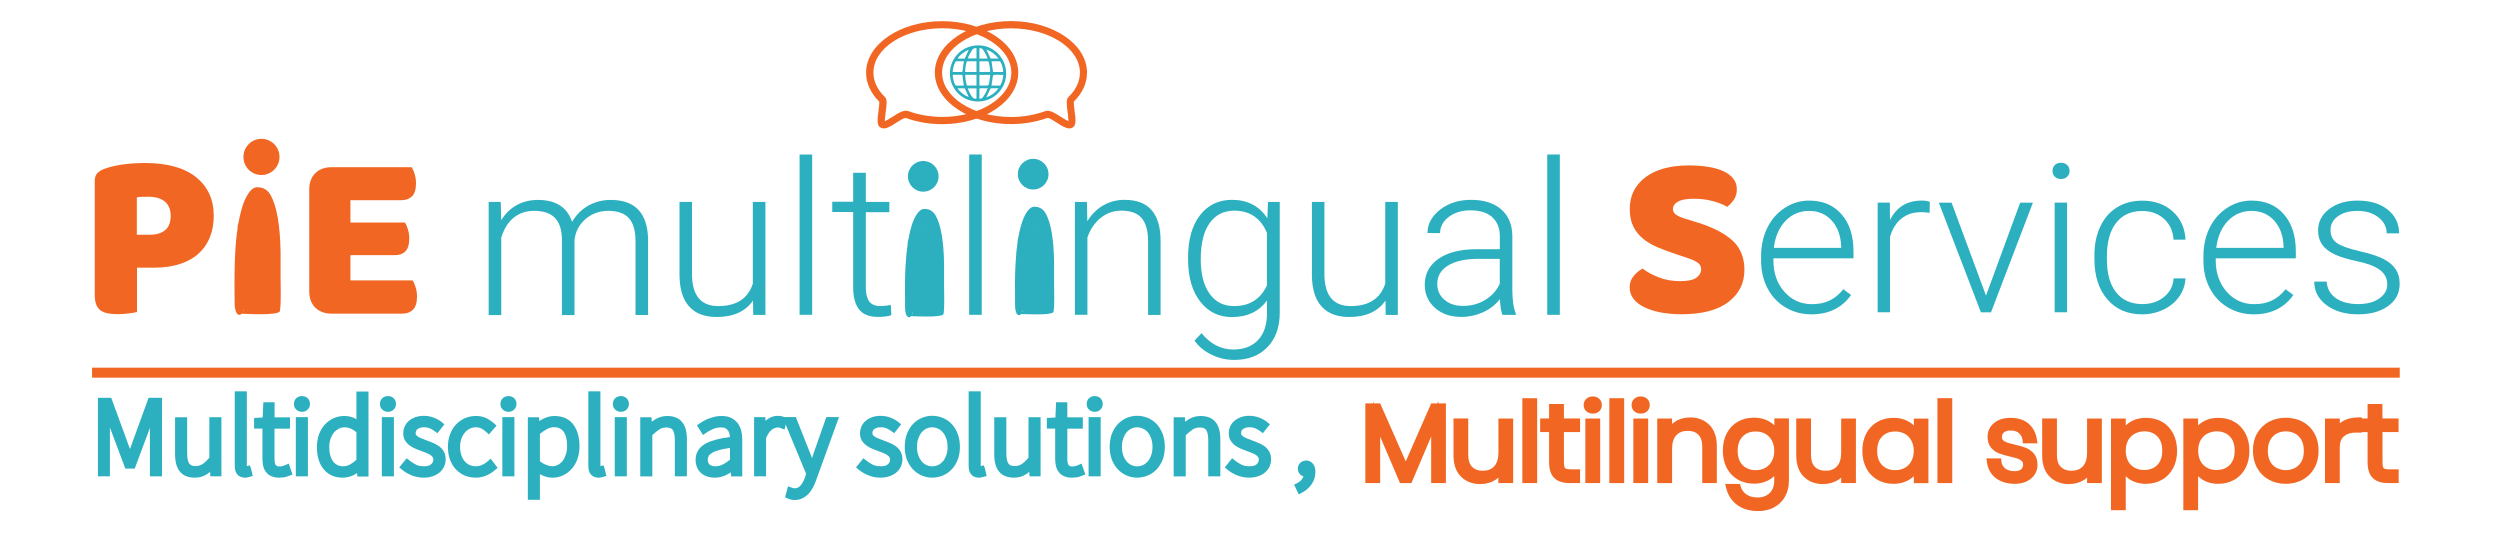 <?xml version="1.0" encoding="utf-8"?>
<!-- Generator: Adobe Illustrator 22.0.1, SVG Export Plug-In . SVG Version: 6.00 Build 0)  -->
<svg version="1.1" id="Layer_1" xmlns="http://www.w3.org/2000/svg" xmlns:xlink="http://www.w3.org/1999/xlink" x="0px" y="0px"
	 viewBox="0 0 3000 643" style="enable-background:new 0 0 3000 643;" xml:space="preserve">
<style type="text/css">
	.st0{fill:#F16622;}
	.st1{fill-rule:evenodd;clip-rule:evenodd;fill:#2CB0BF;}
	.st2{fill:#2CB0BF;}
</style>
<g>
	<path class="st0" d="M1060.5,154.1c-1.5,0-2.9-0.4-4.2-1.2c-4.3-2.8-3.4-10-2.1-19.9c0.5-3.7,1.2-9.1,0.9-11
		c-10.3-10.2-15.8-22.3-15.8-34.8c0-34.1,41-61.8,91.3-61.8s91.3,27.7,91.3,61.8s-41,61.8-91.3,61.8c-15.3,0-30.4-2.6-43.7-7.5
		c-1.9-0.3-8.1,3.7-11.5,5.8C1070.2,150.8,1065,154.1,1060.5,154.1z M1130.8,33.9c-45.6,0-82.7,23.9-82.7,53.2
		c0,10.4,4.7,20.5,13.7,29.2c2.9,2.8,2.4,8.1,1.1,17.8c-0.5,3.4-1.2,8.7-1,11.4c1.9-0.8,6.4-3.6,9.2-5.4c7-4.5,13.6-8.7,19.1-6.7
		c12.4,4.5,26.4,6.9,40.7,6.9c45.6,0,82.7-23.9,82.7-53.2S1176.4,33.9,1130.8,33.9z M1055.1,121.6L1055.1,121.6L1055.1,121.6z"/>
</g>
<g>
	<path class="st0" d="M1283.4,154.1c-4.5,0-9.7-3.3-15.1-6.8c-3.4-2.2-9.6-6.3-11.6-5.8c-13.3,4.9-28.4,7.4-43.6,7.4
		c-50.4,0-91.3-27.7-91.3-61.8s41-61.8,91.3-61.8c50.4,0,91.3,27.7,91.3,61.8c0,12.6-5.4,24.6-15.8,34.8c-0.3,1.9,0.5,7.4,0.9,11
		c1.3,9.9,2.3,17.1-2.1,19.9C1286.3,153.8,1284.9,154.1,1283.4,154.1z M1256.8,132.9c4.8,0,10.3,3.5,16.1,7.2
		c2.7,1.7,6.9,4.4,9.2,5.2c0.1-2.7-0.6-7.8-1-11.1c-1.3-9.8-1.8-15,1.1-17.8c8.9-8.7,13.7-18.8,13.7-29.2
		c0-29.3-37.1-53.2-82.7-53.2c-45.6,0-82.7,23.9-82.7,53.2s37.1,53.2,82.7,53.2c14.2,0,28.3-2.4,40.7-6.9
		C1254.8,133.1,1255.8,132.9,1256.8,132.9z"/>
</g>
<path class="st0" d="M290.5,249c2-6.5,4.3-11.9,7.2-16.3c3.5-5.3,7-8,10.8-8c7.2-0.1,12.5,3,16.1,9.2c7.5,13.2,11.6,36.2,12.1,69.1
	c0.1,3.1,0.1,7.8,0,14.1c-0.1,6.2-0.1,10.9,0,14.1c0.1,2.5,0.1,6.2,0.1,11.2c0,5,0,8.7,0.1,11.2c0.1,5.1-0.2,15-1,19.6
	c-1,6.1-44.9,3.2-46.9,3.2c-1.5,0,4.6-3,3.4-5.3c-1.3-2.4-4.8-3.5-4.9-7.4c-0.1-3.6-0.1-9.2-0.2-16.5c-0.1-7.4-0.1-12.9-0.2-16.7
	c0-3.1-0.1-7.7,0-13.9c0-6.2,0-10.8,0-13.9c-0.2-9.9-0.8-19.1-1.9-27.6c-1.3-10.1,8.6-17,6.3-21c-1.2-2.1,21.9-2.6,17.5-2.7
	c-7.4-0.2-12.2,14.6-14.3,44.3c-1.1,15.4-1.5,37-1,64.7c0.1,3.7-0.4,7.2-1.2,10.6c-1.2,4.5-2.9,6.8-5.3,6.8c-1.9,0-3.4-1.6-4.4-4.8
	c-0.8-2.4-1.2-5.1-1.2-8c-0.4-25.8-0.2-46,0.6-60.4C283.3,282.3,286.1,263.7,290.5,249z"/>
<path class="st0" d="M335.4,188.3c0,12-9.7,21.7-21.7,21.7c-12,0-21.6-9.7-21.6-21.7c0-12,9.7-21.7,21.6-21.7
	C325.7,166.6,335.4,176.3,335.4,188.3z"/>
<g>
	<g>
		<line class="st0" x1="110.5" y1="447.2" x2="2879.7" y2="447.2"/>
	</g>
	<g>
		<rect x="110.5" y="441.2" class="st0" width="2769.2" height="12"/>
	</g>
</g>
<g>
	<g>
		<path class="st1" d="M1173.6,121.8c-18.8,0-33.8-15-33.7-33.7c0-18.9,15.1-33.7,34.3-33.7c18.2,0,33.2,15.3,33.2,33.8
			C1207.3,106.8,1192.2,121.8,1173.6,121.8z M1171.8,73.5c-3.7,0-7.3,0-10.8,0c-0.3,0-0.9,0.4-1,0.7c-1.2,3.9-1.8,8-1.8,12.2
			c4.6,0,9.1,0,13.6,0C1171.8,82.1,1171.8,77.9,1171.8,73.5z M1171.8,89.8c-4.5,0-9,0-13.5,0c0,4.2,0.7,8.3,1.8,12.2
			c0.1,0.3,0.5,0.6,0.8,0.6c3.6,0,7.2,0,10.9,0C1171.8,98.4,1171.8,94.2,1171.8,89.8z M1175.3,102.5c0.2,0.1,0.4,0.2,0.5,0.2
			c2,0,4.1,0,6.1,0c4.4,0,4.5,0,5.3-4.4c0.5-2.8,0.7-5.6,1.1-8.5c-4.6,0-8.8,0-13,0C1175.3,94.2,1175.3,98.3,1175.3,102.5z
			 M1188.1,86.3c0.1-4.2-0.7-8.3-1.8-12.2c-0.1-0.3-0.7-0.6-1.1-0.6c-2.9-0.1-5.8,0-8.7,0c-0.9,0-1.3,0.3-1.2,1.3c0,2.6,0,5.2,0,7.7
			c0,1.3,0,2.6,0,3.9C1179.7,86.3,1183.8,86.3,1188.1,86.3z M1203.9,89.8c-3.1,0-6,0-8.9,0c-3.4,0-3.3,0-3.8,3.3
			c-0.4,3.1-0.9,6.3-1.4,9.6c3.3,0,6.7,0,10,0c0.3,0,0.7-0.4,0.8-0.7C1202.6,98.3,1203.7,94.3,1203.9,89.8z M1203.7,86.4
			c0.3-2.3-0.6-6.5-2-9.9c-1.3-3-1.3-3-4.5-3c-1.6,0-3.2,0-4.8,0c-0.9,0-1.8,0-2.6,0c0.6,4.5,1.3,8.6,1.9,12.9
			C1195.6,86.4,1199.6,86.4,1203.7,86.4z M1143.2,86.4c3.6,0,7-0.1,10.4,0c1.2,0,1.4-0.4,1.5-1.5c0.2-2.5,0.5-4.9,0.9-7.3
			c0.2-1.3,0.5-2.6,0.8-4.1c-3.2,0-6.2,0-9.2,0c-0.3,0-0.8,0.4-1,0.7C1144.6,77.9,1143.4,81.9,1143.2,86.4z M1156.5,102.7
			c-0.5-4.2-1-8.2-1.5-12.1c0-0.3-0.5-0.8-0.8-0.8c-3.6-0.1-7.2,0-10.8,0c-0.4,2.8,1.5,10.3,3.2,12.4c0.2,0.3,0.6,0.5,0.9,0.5
			C1150.5,102.7,1153.5,102.7,1156.5,102.7z M1171.8,106.1c-3.6,0-6.9,0-10.5,0c1.4,3.8,3.1,7.2,5.4,10.3c1.4,1.9,2.7,2.4,5.1,1.8
			C1171.8,114.2,1171.8,110.2,1171.8,106.1z M1171.8,57.8c-2.4-0.2-4.1,0.3-5.4,2.4c-1.9,3.1-3.8,6.3-5,9.9c3.6,0,6.9,0,10.4,0
			C1171.8,66,1171.8,62,1171.8,57.8z M1175.2,118.3c1.9,0.3,3.3,0,4.3-1.6c1-1.8,2.2-3.4,3.2-5.2c0.9-1.7,1.6-3.5,2.6-5.6
			c-3.3,0-6.2,0-9.1,0c-0.3,0-0.9,0.5-0.9,0.8C1175.2,110.6,1175.2,114.5,1175.2,118.3z M1185.1,70.2c-1.4-3.9-3.3-7.4-5.6-10.7
			c-1.1-1.6-2.4-1.8-4.2-1.6c0,4.1,0,8.1,0,12.3C1178.5,70.2,1181.7,70.2,1185.1,70.2z M1198.2,105.9c-2.6,0-4.7,0-6.9,0
			c-2.7,0-2.6,0-3.7,2.5c-1.3,2.8-2.7,5.5-4.1,8.5C1189.5,114.7,1194.3,111.3,1198.2,105.9z M1183.7,59.4c1.6,3.5,3.1,6.9,4.7,10.3
			c0.1,0.2,0.5,0.5,0.7,0.5c2.9,0,5.8,0,9.1,0C1194.2,65,1189.5,61.5,1183.7,59.4z M1162.5,59.8c-5.2,1.9-11.5,6.8-13.3,10.5
			c2.7,0,5.3,0,7.9,0c0.3,0,0.8-0.4,0.9-0.7C1159.6,66.3,1161,63.1,1162.5,59.8z M1148.9,106c3.8,5,8.1,8.4,13.6,10.5
			c-1.5-3.4-3-6.7-4.5-9.9c-0.1-0.3-0.5-0.6-0.8-0.6C1154.6,105.9,1152,106,1148.9,106z"/>
	</g>
</g>
<path class="st2" d="M1225.8,268.7c1.7-5.5,3.7-10.1,6.1-13.8c2.9-4.5,6-6.8,9.1-6.8c6.1-0.1,10.6,2.5,13.7,7.8
	c6.4,11.2,9.8,30.8,10.2,58.7c0,2.7,0.1,6.7,0,11.9c0,5.3,0,9.3,0,11.9c0,2.1,0.1,5.3,0.1,9.5c0,4.2,0,7.4,0.1,9.5
	c0.1,4.4-0.2,12.8-0.8,16.6c-0.9,5.1-38.2,2.7-39.8,2.8c-1.3,0,3.9-2.6,2.9-4.5c-1.1-2-4.1-3-4.1-6.2c0-3.1-0.1-7.8-0.2-14.1
	c-0.1-6.3-0.1-11-0.2-14.1c0-2.6-0.1-6.6,0-11.8c0-5.3,0-9.2,0-11.8c-0.1-8.4-0.7-16.2-1.6-23.5c-1.1-8.6,7.3-14.4,5.3-17.8
	c-1-1.8,18.6-2.2,14.8-2.3c-6.3-0.1-10.3,12.4-12.2,37.7c-0.9,13.1-1.2,31.4-0.9,55c0.1,3.1-0.3,6.1-1,9c-1,3.8-2.5,5.8-4.5,5.8
	c-1.6,0-2.8-1.3-3.7-4.1c-0.6-2-1-4.3-1-6.8c-0.3-21.9-0.2-39,0.6-51.3C1219.6,297,1222,281.2,1225.8,268.7z"/>
<path class="st2" d="M1258.2,209c0,10.2-8.2,18.4-18.4,18.4c-10.2,0-18.4-8.2-18.4-18.4c0-10.2,8.2-18.4,18.4-18.4
	C1250,190.6,1258.2,198.8,1258.2,209z"/>
<path class="st2" d="M1093.8,271.3c1.7-5.5,3.7-10.1,6.1-13.8c2.9-4.5,6-6.8,9.1-6.8c6.1-0.1,10.6,2.5,13.7,7.8
	c6.4,11.2,9.8,30.8,10.2,58.7c0,2.7,0.1,6.7,0,11.9c0,5.3,0,9.3,0,11.9c0,2.1,0.1,5.3,0.1,9.5c0,4.2,0,7.4,0.1,9.5
	c0.1,4.4-0.2,12.8-0.8,16.6c-0.9,5.1-38.2,2.7-39.8,2.7c-1.3,0,3.9-2.6,2.9-4.5c-1.1-2-4.1-3-4.1-6.2c0-3.1-0.1-7.8-0.2-14.1
	c-0.1-6.3-0.1-11-0.2-14.1c0-2.6-0.1-6.6,0-11.8c0-5.3,0-9.2,0-11.8c-0.1-8.4-0.7-16.2-1.6-23.5c-1.1-8.6,7.3-14.4,5.3-17.8
	c-1-1.8,18.6-2.2,14.8-2.3c-6.3-0.1-10.3,12.4-12.2,37.7c-0.9,13.1-1.2,31.4-0.9,55c0.1,3.1-0.3,6.1-1,9c-1,3.8-2.5,5.8-4.5,5.8
	c-1.6,0-2.8-1.3-3.7-4.1c-0.6-2-1-4.3-1-6.8c-0.3-21.9-0.2-39,0.6-51.3C1087.7,299.6,1090.1,283.8,1093.8,271.3z"/>
<path class="st2" d="M1126.3,211.6c0,10.2-8.2,18.4-18.4,18.4c-10.2,0-18.4-8.2-18.4-18.4c0-10.2,8.2-18.4,18.4-18.4
	C1118,193.2,1126.3,201.4,1126.3,211.6z"/>
<path class="st0" d="M164.5,374.4c-2.1,0.6-5.5,1.2-10,1.7c-4.6,0.6-9.1,0.9-13.5,0.9s-8.4-0.3-11.8-1c-3.4-0.7-6.2-1.9-8.6-3.6
	c-2.3-1.7-4.1-4.1-5.2-7.2c-1.2-3.1-1.7-7.1-1.7-12.1V217c0-4,1.1-7.2,3.3-9.4c2.2-2.2,5.3-4,9.1-5.3c6.6-2.3,14.1-4,22.5-5.1
	c8.4-1.1,16.9-1.6,25.4-1.6c26.7,0,47.2,5.7,61.3,17c14.1,11.4,21.2,26.8,21.2,46.2c0,9.4-1.5,18-4.5,25.6
	c-3,7.6-7.5,14.2-13.4,19.6c-5.9,5.5-13.4,9.7-22.4,12.7c-9,3-19.4,4.5-31.2,4.5h-20.6V374.4z M179.6,281.7c8.1,0,14.4-1.9,18.7-5.6
	c4.4-3.8,6.5-9.5,6.5-17.2c0-7.3-2.3-12.9-6.8-16.9c-4.6-3.9-11.2-5.9-19.9-5.9c-3.1,0-5.7,0.1-7.7,0.1c-2,0.1-4.1,0.3-6.2,0.7v44.8
	H179.6z"/>
<path class="st0" d="M371.1,227.4c0-8.3,2.4-14.8,7.3-19.6c4.8-4.8,11.4-7.2,19.8-7.2H494c1.3,2.1,2.6,4.9,3.6,8.4
	c1.1,3.5,1.6,7.1,1.6,11c0,7.3-1.6,12.5-4.8,15.6c-3.2,3.1-7.4,4.6-12.6,4.6h-61.3V267h65.4c1.4,2.1,2.6,4.9,3.6,8.2
	c1.1,3.4,1.6,7,1.6,10.8c0,7.3-1.5,12.5-4.6,15.6s-7.3,4.6-12.5,4.6h-53.5v30.3h74.7c1.3,2.1,2.6,4.9,3.6,8.4
	c1.1,3.5,1.6,7.1,1.6,11c0,7.3-1.6,12.6-4.8,15.7c-3.2,3.2-7.4,4.8-12.6,4.8h-84.8c-8.3,0-14.9-2.4-19.8-7.2
	c-4.9-4.8-7.3-11.4-7.3-19.6V227.4z"/>
<path class="st2" d="M600.9,242.3l0.5,22.1c5-8.2,11.3-14.3,18.9-18.4c7.6-4.1,16-6.1,25.2-6.1c21.5,0,35.2,8.8,41,26.3
	c4.9-8.4,11.4-14.9,19.5-19.5c8.1-4.5,17.1-6.8,27-6.8c29.2,0,44.2,15.9,44.7,47.6v90.5h-15.1v-89.3c-0.1-12.1-2.7-21.1-7.9-26.9
	c-5.2-5.8-13.6-8.8-25.3-8.8c-10.8,0.2-20,3.7-27.5,10.5c-7.5,6.8-11.6,15.1-12.5,24.9v89.7h-15.1v-90.5c-0.1-11.6-2.8-20.3-8.3-26
	c-5.4-5.7-13.8-8.6-25-8.6c-9.5,0-17.6,2.7-24.4,8.1c-6.8,5.4-11.8,13.4-15.1,24v93h-15.1V242.3H600.9z"/>
<path class="st2" d="M903.6,360.7c-9.1,13.1-23.6,19.7-43.5,19.7c-14.5,0-25.6-4.2-33.1-12.6c-7.6-8.4-11.4-20.8-11.6-37.3v-88.2h15
	v86.3c0,25.8,10.5,38.7,31.5,38.7c21.9,0,35.7-9,41.5-26.9v-98.1h15.1v135.6h-14.6L903.6,360.7z"/>
<path class="st2" d="M974.6,377.8h-15.1V185.4h15.1V377.8z"/>
<path class="st2" d="M1039,207.6v34.7h28.2v12.3H1039V345c0,7.5,1.4,13.1,4.1,16.8c2.7,3.7,7.3,5.5,13.7,5.5c2.5,0,6.6-0.4,12.2-1.3
	l0.6,12.2c-3.9,1.4-9.3,2.1-16.1,2.1c-10.3,0-17.9-3-22.6-9c-4.7-6-7.1-14.8-7.1-26.4v-90.5h-25.1v-12.3h25.1v-34.7H1039z"/>
<path class="st2" d="M1178.1,377.8H1163V185.4h15.1V377.8z"/>
<path class="st2" d="M1304.3,242.3l0.5,23.2c5.1-8.4,11.5-14.7,19.2-19.1s16.1-6.6,25.3-6.6c14.6,0,25.5,4.1,32.6,12.3
	c7.1,8.2,10.8,20.5,10.8,36.8v89h-15v-89.1c-0.1-12.1-2.7-21.1-7.7-27.1c-5.1-5.9-13.2-8.9-24.4-8.9c-9.3,0-17.6,2.9-24.8,8.7
	c-7.2,5.8-12.5,13.6-15.9,23.5v92.8h-15V242.3H1304.3z"/>
<path class="st2" d="M1425.7,308.8c0-21.2,4.7-38,14.2-50.4c9.5-12.4,22.3-18.6,38.5-18.6c18.6,0,32.7,7.4,42.4,22.1l0.8-19.6h14.1
	v132.8c0,17.5-4.9,31.3-14.8,41.5c-9.8,10.2-23.1,15.3-39.9,15.3c-9.5,0-18.5-2.1-27.2-6.3c-8.6-4.2-15.4-9.8-20.4-16.8l8.4-9
	c10.7,13,23.4,19.6,38.1,19.6c12.6,0,22.4-3.7,29.5-11.1c7.1-7.4,10.7-17.6,11-30.8v-17c-9.7,13.4-23.7,20-42.2,20
	c-15.8,0-28.5-6.3-38.1-18.8c-9.6-12.5-14.4-29.4-14.4-50.7V308.8z M1440.9,311.4c0,17.3,3.5,30.9,10.5,40.9c7,10,16.8,15,29.5,15
	c18.6,0,31.7-8.3,39.4-24.8v-63c-3.5-8.7-8.6-15.3-15.2-19.9c-6.6-4.5-14.6-6.8-23.9-6.8c-12.7,0-22.6,5-29.6,14.9
	C1444.5,277.5,1440.9,292.1,1440.9,311.4z"/>
<path class="st2" d="M1662.6,360.7c-9.1,13.1-23.6,19.7-43.5,19.7c-14.5,0-25.6-4.2-33.2-12.6c-7.6-8.4-11.4-20.8-11.6-37.3v-88.2
	h15v86.3c0,25.8,10.5,38.7,31.5,38.7c21.9,0,35.7-9,41.5-26.9v-98.1h15.1v135.6h-14.6L1662.6,360.7z"/>
<path class="st2" d="M1802.8,377.8c-1.5-4.3-2.5-10.6-2.9-18.9c-5.3,6.8-12,12.1-20.2,15.8c-8.2,3.7-16.9,5.6-26,5.6
	c-13.1,0-23.7-3.6-31.8-10.9c-8.1-7.3-12.2-16.5-12.2-27.6c0-13.2,5.5-23.6,16.6-31.3c11-7.7,26.4-11.5,46.2-11.5h27.3v-15.4
	c0-9.7-3-17.3-9-22.9c-6-5.6-14.8-8.3-26.3-8.3c-10.5,0-19.2,2.7-26.1,8c-6.9,5.3-10.3,11.8-10.3,19.3l-15.1-0.1
	c0-10.8,5-20.1,15.1-28c10.1-7.9,22.5-11.8,37.2-11.8c15.2,0,27.2,3.8,36,11.3c8.8,7.6,13.3,18.1,13.5,31.6v64.2
	c0,13.1,1.4,22.9,4.2,29.4v1.5H1802.8z M1755.4,367.1c10.1,0,19.1-2.4,27-7.3c7.9-4.8,13.7-11.3,17.3-19.4v-29.8h-27
	c-15,0.2-26.8,2.9-35.3,8.2c-8.5,5.3-12.7,12.6-12.7,21.9c0,7.6,2.8,13.9,8.5,18.9C1739,364.6,1746.3,367.1,1755.4,367.1z"/>
<path class="st2" d="M1871.8,377.8h-15.1V185.4h15.1V377.8z"/>
<g>
	<g>
		<path class="st0" d="M2012.1,305.3c-8.4-2.8-16-5.6-22.9-8.5c-6.9-2.9-12.8-6.4-17.7-10.5c-5-4.1-8.8-9-11.6-14.7
			c-2.8-5.7-4.2-12.6-4.2-20.8c0-15.8,6.2-28.5,18.7-38c12.5-9.5,30-14.3,52.5-14.3c8.2,0,15.8,0.6,22.9,1.7
			c7,1.1,13.1,2.8,18.2,5.2c5.1,2.3,9,5.3,11.9,8.9c2.9,3.6,4.3,7.9,4.3,12.7c0,4.9-1.1,9-3.4,12.4c-2.3,3.5-5.1,6.4-8.3,8.8
			c-4.2-2.6-9.8-4.9-16.9-6.8c-7.1-2-14.8-2.9-23.2-2.9c-8.6,0-14.9,1.2-18.9,3.5c-4,2.3-6,5.3-6,8.8c0,2.8,1.2,5.1,3.7,6.8
			c2.5,1.8,6.2,3.4,11.2,4.9l15.2,4.7c17.9,5.6,31.7,12.7,41.3,21.4s14.4,20.5,14.4,35.4c0,15.8-6.4,28.6-19.2,38.4
			c-12.8,9.8-31.6,14.7-56.4,14.7c-8.8,0-16.9-0.7-24.5-2.1c-7.5-1.4-14.1-3.5-19.7-6.2c-5.6-2.7-10-6-13.2-10.1
			c-3.1-4-4.7-8.6-4.7-13.8c0-5.4,1.6-10,4.9-13.8c3.2-3.8,6.8-6.8,10.6-8.8c5.3,4.1,11.9,7.6,19.6,10.6c7.7,3,16.2,4.5,25.3,4.5
			c9.3,0,15.9-1.4,19.7-4.2c3.8-2.8,5.7-6.1,5.7-9.8c0-3.7-1.5-6.6-4.6-8.5c-3.1-2-7.4-3.9-12.9-5.7L2012.1,305.3z"/>
	</g>
</g>
<g>
	<path class="st2" d="M2173.7,377.2c-11.5,0-21.8-2.8-31.1-8.3c-9.3-5.5-16.5-13.2-21.6-23c-5.1-9.9-7.7-20.9-7.7-33.2v-5.2
		c0-12.6,2.5-24,7.5-34.2c5-10.1,12-18.1,21-23.9c9-5.8,18.7-8.7,29.1-8.7c16.4,0,29.3,5.4,38.9,16.4c9.6,10.9,14.4,25.8,14.4,44.7
		v8.2h-96.1v2.8c0,14.9,4.4,27.3,13.1,37.3c8.8,9.9,19.8,14.9,33.1,14.9c8,0,15-1.4,21.1-4.3c6.1-2.8,11.6-7.4,16.6-13.6l9.3,6.9
		C2210.4,369.4,2194.5,377.2,2173.7,377.2z M2170.9,253.1c-11.2,0-20.6,4-28.3,12c-7.7,8-12.4,18.8-14,32.3h80.8v-1.6
		c-0.4-12.7-4.1-23-11.1-30.9C2191.3,257.1,2182.2,253.1,2170.9,253.1z"/>
	<path class="st2" d="M2315.5,255.5c-3.1-0.6-6.5-0.9-10.1-0.9c-9.3,0-17.2,2.5-23.6,7.6c-6.4,5.1-11,12.4-13.8,22.1v90.4h-14.8
		V243.1h14.6l0.2,20.9c7.9-15.6,20.5-23.3,38-23.3c4.1,0,7.4,0.5,9.8,1.6L2315.5,255.5z"/>
	<path class="st2" d="M2383.2,354.7l41-111.5h15.3l-50.3,131.6h-12.1l-50.5-131.6h15.3L2383.2,354.7z"/>
	<path class="st2" d="M2463,205.1c0-2.7,0.9-5.1,2.7-7c1.8-1.9,4.3-2.8,7.5-2.8c3.1,0,5.7,1,7.5,2.8c1.9,1.9,2.8,4.2,2.8,7
		c0,2.7-0.9,5-2.8,6.9c-1.9,1.9-4.4,2.8-7.5,2.8c-3.2,0-5.6-0.9-7.5-2.8C2463.9,210.1,2463,207.8,2463,205.1z M2480.5,374.7h-14.9
		V243.1h14.9V374.7z"/>
	<path class="st2" d="M2570.8,364.9c10.4,0,19.1-2.9,26.1-8.6c7-5.7,10.8-13.1,11.4-22.2h14.3c-0.4,8-3,15.4-7.7,22
		c-4.7,6.6-11,11.8-18.9,15.5c-7.8,3.7-16.3,5.6-25.2,5.6c-17.7,0-31.7-6-42-18c-10.3-12-15.5-28.1-15.5-48.4v-4.4
		c0-13,2.3-24.5,7-34.4c4.6-10,11.3-17.7,20-23.1c8.7-5.4,18.8-8.1,30.4-8.1c14.8,0,27,4.3,36.5,12.9c9.6,8.6,14.7,19.9,15.4,33.9
		h-14.3c-0.7-10.3-4.5-18.6-11.4-24.9s-15.7-9.5-26.2-9.5c-13.4,0-23.9,4.7-31.3,14.2c-7.4,9.5-11.1,22.8-11.1,39.9v4.3
		c0,16.8,3.7,29.9,11.1,39.3C2546.8,360.2,2557.3,364.9,2570.8,364.9z"/>
	<path class="st2" d="M2704.5,377.2c-11.5,0-21.8-2.8-31.1-8.3c-9.3-5.5-16.5-13.2-21.6-23c-5.2-9.9-7.7-20.9-7.7-33.2v-5.2
		c0-12.6,2.5-24,7.5-34.2c5-10.1,12-18.1,21-23.9c9-5.8,18.7-8.7,29.1-8.7c16.4,0,29.3,5.4,38.9,16.4c9.6,10.9,14.4,25.8,14.4,44.7
		v8.2h-96.1v2.8c0,14.9,4.4,27.3,13.1,37.3c8.7,9.9,19.8,14.9,33,14.9c8,0,15-1.4,21.1-4.3c6.1-2.8,11.6-7.4,16.6-13.6l9.3,6.9
		C2741.2,369.4,2725.3,377.2,2704.5,377.2z M2701.8,253.1c-11.2,0-20.6,4-28.3,12c-7.7,8-12.3,18.8-14,32.3h80.8v-1.6
		c-0.4-12.7-4.1-23-11.1-30.9C2722.2,257.1,2713.1,253.1,2701.8,253.1z"/>
	<path class="st2" d="M2864.7,341.3c0-7.2-3-13-8.9-17.4c-5.9-4.4-14.9-7.8-26.8-10.3c-11.9-2.5-21.2-5.3-27.8-8.5
		c-6.6-3.2-11.5-7.1-14.7-11.7c-3.2-4.6-4.8-10.2-4.8-16.8c0-10.4,4.4-19,13.3-25.7c8.9-6.8,20.3-10.2,34.1-10.2
		c15,0,27.1,3.6,36.2,10.9c9.1,7.3,13.6,16.7,13.6,28.4H2864c0-7.7-3.3-14.1-9.9-19.2c-6.6-5.1-14.9-7.7-25-7.7
		c-9.8,0-17.7,2.1-23.6,6.4c-5.9,4.3-8.9,9.8-8.9,16.6c0,6.6,2.5,11.7,7.4,15.3c4.9,3.6,13.9,6.9,27,9.9c13.1,3,22.9,6.2,29.4,9.6
		c6.5,3.4,11.4,7.5,14.5,12.3c3.2,4.8,4.7,10.6,4.7,17.4c0,11.1-4.6,20-13.8,26.6c-9.2,6.7-21.1,10-35.9,10
		c-15.7,0-28.4-3.7-38.2-11.1c-9.8-7.4-14.6-16.8-14.6-28.2h14.9c0.6,8.5,4.3,15.1,11,19.9c6.8,4.7,15.7,7.1,26.8,7.1
		c10.4,0,18.8-2.2,25.2-6.7C2861.5,353.7,2864.7,348.1,2864.7,341.3z"/>
</g>
<g>
	<g>
		<path class="st2" d="M121.8,567.3v-85.6h8.7l18.4,50.3c1.2,3.1,2.3,6.3,3.5,9.4c1.2,3.2,2.3,6.3,3.5,9.5h0.5
			c1.2-3.2,2.3-6.4,3.3-9.5c1.1-3.2,2.2-6.3,3.3-9.4l18.3-50.3h8.8v85.6h-6v-56.2c0-3.5,0.1-7.4,0.3-11.5c0.2-4.1,0.4-8,0.5-11.6
			h-0.5l-6.8,19.1l-19,50.9h-5.3L134.2,507l-6.9-19.1h-0.5c0.2,3.6,0.4,7.5,0.5,11.6c0.2,4.1,0.3,7.9,0.3,11.5v56.2H121.8z"/>
		<path class="st2" d="M194.5,571.6h-14.6v-58.2l-18.2,48.9h-11.3L131.9,513v58.6h-14.4v-94.2h16l22.5,61.5c1-2.8,2-5.6,3-8.4
			l19.3-53.1h16.1V571.6z"/>
	</g>
	<g>
		<path class="st2" d="M233.8,568.9c-6.7,0-11.6-1.9-14.7-5.8c-3.1-3.9-4.7-9.9-4.7-18.1v-40h5.9v39.2c0,6.7,1.1,11.6,3.4,14.7
			c2.3,3.2,6,4.7,11.1,4.7c3.8,0,7.3-1,10.4-3c3.1-2,6.5-5.3,10.3-9.7v-46h5.9v62.3h-4.9l-0.7-10.4h-0.3c-3.1,3.6-6.4,6.5-9.9,8.7
			C242.3,567.8,238.3,568.9,233.8,568.9z"/>
		<path class="st2" d="M233.8,573.2c-8,0-14.1-2.5-18.1-7.5c-3.8-4.7-5.6-11.5-5.6-20.7v-44.3h14.5v43.5c0,7.1,1.4,10.6,2.6,12.2
			c0.5,0.7,2.1,2.9,7.6,2.9c3,0,5.6-0.8,8.1-2.3c2.5-1.6,5.3-4.2,8.3-7.7v-48.7h14.5v71h-13.3l-0.3-5.3c-1.4,1.1-2.7,2.1-4.2,3
			C243.8,571.9,239.1,573.2,233.8,573.2z"/>
	</g>
	<g>
		<path class="st2" d="M293.9,568.9c-5.3,0-7.9-3.3-7.9-9.9v-85.1h5.9v85.8c0,1.4,0.3,2.4,0.8,3.1c0.5,0.6,1.2,1,2,1
			c0.3,0,0.6,0,0.9,0s0.8-0.1,1.5-0.3l1.1,4.7c-0.6,0.2-1.3,0.3-1.9,0.5C295.7,568.8,294.9,568.9,293.9,568.9z"/>
		<path class="st2" d="M293.9,573.2c-3.7,0-12.2-1.4-12.2-14.2v-89.4h14.5v89.7l3.6-0.9l1.5,4.1l2,8.7l-4,1.1
			c-0.7,0.2-1.4,0.4-2.1,0.5C296.3,573.1,295.3,573.2,293.9,573.2z"/>
	</g>
	<g>
		<path class="st2" d="M335.2,568.9c-3.1,0-5.7-0.5-7.7-1.4c-2.1-0.9-3.7-2.2-4.9-3.8c-1.2-1.6-2.1-3.6-2.6-6
			c-0.5-2.3-0.7-4.9-0.7-7.7v-40.1h-10v-4.4l10.1-0.5l0.8-18.1h5.1V505h18.6v4.9h-18.6v40.7c0,2,0.2,3.8,0.5,5.4
			c0.3,1.6,0.9,3,1.7,4.2c0.8,1.2,1.9,2.1,3.3,2.7c1.4,0.6,3.2,1,5.4,1c1.2,0,2.6-0.2,4.1-0.6s2.8-0.8,3.9-1.4l1.6,4.7
			c-1.9,0.7-3.7,1.3-5.6,1.7C338.1,568.6,336.5,568.9,335.2,568.9z"/>
		<path class="st2" d="M335.2,573.2c-3.7,0-6.9-0.6-9.5-1.7c-2.7-1.2-5-2.9-6.6-5.2c-1.6-2.1-2.8-4.7-3.4-7.7
			c-0.5-2.6-0.8-5.5-0.8-8.5v-35.8h-10v-12.8l10.3-0.5l0.8-18.3h13.5v18.1H348v13.6h-18.6v36.3c0,1.7,0.1,3.2,0.4,4.6
			c0.2,1,0.5,1.9,1,2.6c0.4,0.5,0.9,0.9,1.5,1.3c0.8,0.4,2.8,1.1,6.6,0.1c1.2-0.3,2.3-0.7,3.3-1.1l4.3-1.9l4.5,13.1l-3.9,1.5
			c-2,0.8-4.1,1.4-6.1,1.9C338.7,572.9,336.8,573.2,335.2,573.2z"/>
	</g>
	<g>
		<path class="st2" d="M362.4,489.9c-1.5,0-2.8-0.5-3.8-1.4c-1-1-1.5-2.2-1.5-3.6c0-1.7,0.5-2.9,1.5-3.8c1-0.9,2.3-1.4,3.8-1.4
			c1.5,0,2.8,0.5,3.8,1.4c1,0.9,1.5,2.2,1.5,3.8c0,1.5-0.5,2.7-1.5,3.6C365.2,489.4,363.9,489.9,362.4,489.9z M359.4,567.3V505h5.9
			v62.3H359.4z"/>
		<path class="st2" d="M369.5,571.6H355v-71h14.5V571.6z M362.4,494.2c-2.6,0-4.9-0.9-6.8-2.6c-1.9-1.8-2.9-4.1-2.9-6.8
			c0-3.6,1.6-5.8,3-7.1c3.6-3.2,9.7-3.2,13.3,0c1.4,1.2,3,3.4,3,7.1c0,2.7-1,5-2.9,6.8C367.4,493.3,365,494.2,362.4,494.2z
			 M362.4,483.9c-0.6,0-0.8,0.2-0.9,0.3h0l0.1,1.1c0.2,0.2,1.5,0.2,1.7,0l0.1-1.1C363.3,484.1,363.1,483.9,362.4,483.9z"/>
	</g>
	<g>
		<path class="st2" d="M411.2,568.9c-8.1,0-14.6-2.8-19.4-8.4c-4.8-5.6-7.2-13.7-7.2-24.2c0-5,0.8-9.6,2.3-13.6
			c1.5-4.1,3.6-7.5,6.2-10.4c2.6-2.9,5.6-5,9.1-6.6c3.4-1.5,7.1-2.3,10.9-2.3c3.9,0,7.3,0.7,10.2,2c2.9,1.3,5.9,3.2,9.1,5.6
			l-0.3-11.4v-25.7h5.9v93.4h-5.1l-0.5-8H432c-2.6,2.5-5.6,4.7-9.1,6.7C419.3,567.9,415.4,568.9,411.2,568.9z M412,563.8
			c3.6,0,7-0.9,10.2-2.7c3.2-1.8,6.6-4.3,9.9-7.6v-37c-3.4-2.9-6.6-5-9.5-6.2c-3-1.2-6-1.8-9.1-1.8c-3.2,0-6.2,0.7-8.9,2.1
			c-2.8,1.4-5.1,3.4-7.1,5.8c-2,2.5-3.6,5.4-4.7,8.8c-1.2,3.4-1.7,7.1-1.7,11c0,4.2,0.5,7.9,1.4,11.3c0.9,3.4,2.3,6.3,4.1,8.6
			c1.8,2.4,4,4.2,6.6,5.6C405.6,563.1,408.6,563.8,412,563.8z"/>
		<path class="st2" d="M411.2,573.2c-9.4,0-17-3.3-22.6-9.9c-5.5-6.4-8.3-15.5-8.3-27c0-5.5,0.9-10.6,2.5-15.1
			c1.7-4.6,4.1-8.6,7.1-11.8c3-3.3,6.6-5.8,10.5-7.6c8-3.5,17.8-3.4,24.6-0.2c0.9,0.4,1.9,0.9,2.8,1.5l-0.1-3.2v-30.1h14.5v102
			h-13.4l-0.3-4.1c-1.2,0.8-2.4,1.5-3.7,2.2C420.8,572,416.1,573.2,411.2,573.2z M413.4,512.8c-2.5,0-4.8,0.5-7,1.7
			c-2.2,1.2-4.1,2.7-5.8,4.7c-1.7,2-3,4.6-4,7.5c-1,3-1.5,6.2-1.5,9.6c0,3.7,0.4,7.2,1.2,10.2c0.8,2.8,1.9,5.3,3.4,7.2
			c1.4,1.9,3.1,3.3,5.1,4.3c4.1,2.1,10.1,2.2,15.2-0.6c2.5-1.4,5.1-3.3,7.7-5.7v-33.1c-2.5-2-4.8-3.4-6.9-4.3
			C418.5,513.3,416,512.8,413.4,512.8z"/>
	</g>
	<g>
		<path class="st2" d="M465.6,489.9c-1.5,0-2.8-0.5-3.8-1.4c-1-1-1.5-2.2-1.5-3.6c0-1.7,0.5-2.9,1.5-3.8c1-0.9,2.3-1.4,3.8-1.4
			c1.5,0,2.8,0.5,3.8,1.4c1,0.9,1.5,2.2,1.5,3.8c0,1.5-0.5,2.7-1.5,3.6C468.4,489.4,467.1,489.9,465.6,489.9z M462.6,567.3V505h5.9
			v62.3H462.6z"/>
		<path class="st2" d="M472.7,571.6h-14.5v-71h14.5V571.6z M465.6,494.2c-2.6,0-4.9-0.9-6.8-2.6c-1.9-1.8-2.9-4.1-2.9-6.8
			c0-3.6,1.6-5.8,3-7.1c3.6-3.2,9.7-3.2,13.3,0c1.4,1.2,3,3.4,3,7.1c0,2.7-1,5-2.9,6.8C470.6,493.3,468.2,494.2,465.6,494.2z
			 M465.6,483.9c-0.6,0-0.8,0.2-0.9,0.3h0l0.1,1.1c0.2,0.2,1.5,0.2,1.7,0l0.1-1.1C466.5,484.1,466.3,483.9,465.6,483.9z"/>
	</g>
	<g>
		<path class="st2" d="M508.6,568.9c-4.8,0-9.2-0.8-13.2-2.5c-4-1.7-7.4-3.7-10.3-6l3.5-4.3c2.8,2.3,5.7,4.1,8.8,5.6
			c3.1,1.5,7,2.3,11.6,2.3c5.1,0,8.9-1.2,11.4-3.7c2.5-2.5,3.8-5.3,3.8-8.6c0-1.9-0.5-3.6-1.4-5.1c-0.9-1.5-2.2-2.7-3.7-3.8
			c-1.5-1-3.2-2-5-2.7c-1.8-0.8-3.7-1.5-5.5-2.2c-2.4-0.9-4.8-1.8-7.3-2.7c-2.5-1-4.7-2.1-6.6-3.4c-2-1.3-3.5-2.9-4.7-4.8
			c-1.2-1.9-1.8-4.1-1.8-6.8c0-2.3,0.4-4.4,1.3-6.4c0.9-2,2.2-3.8,4-5.3c1.8-1.5,3.9-2.7,6.5-3.6c2.5-0.9,5.5-1.3,8.9-1.3
			c3.4,0,6.7,0.6,9.9,1.8c3.2,1.2,6,2.8,8.3,4.7l-3.2,4c-2.1-1.6-4.4-2.9-6.8-4c-2.4-1.1-5.3-1.6-8.5-1.6c-2.5,0-4.6,0.3-6.4,1
			c-1.8,0.6-3.3,1.5-4.5,2.5c-1.2,1-2.1,2.2-2.7,3.6c-0.6,1.4-0.9,2.8-0.9,4.2c0,1.8,0.4,3.4,1.3,4.6c0.8,1.3,2,2.4,3.4,3.3
			s3,1.8,4.9,2.5c1.8,0.7,3.7,1.4,5.5,2.1c2.5,1,5,1.9,7.5,2.9s4.7,2.1,6.7,3.5c2,1.4,3.6,3.1,4.9,5.1c1.2,2,1.9,4.6,1.9,7.6
			c0,2.3-0.5,4.6-1.4,6.7s-2.3,4-4.2,5.6c-1.9,1.6-4.1,2.9-6.8,3.8C515.2,568.4,512.1,568.9,508.6,568.9z"/>
		<path class="st2" d="M508.6,573.2c-5.4,0-10.4-1-14.9-2.9c-4.4-1.8-8.2-4.1-11.3-6.7l-3.3-2.7l8.9-11l3.4,2.7c2.5,2,5.2,3.7,8,5.1
			c2.5,1.2,5.8,1.8,9.7,1.8c3.9,0,6.7-0.8,8.4-2.5c1.7-1.7,2.5-3.4,2.5-5.5c0-1.1-0.2-2-0.7-2.8c-0.6-1-1.4-1.8-2.5-2.5
			c-1.3-0.9-2.7-1.7-4.3-2.3c-1.8-0.8-3.5-1.5-5.4-2.1c-2.4-0.9-4.9-1.8-7.3-2.8c-2.8-1.1-5.3-2.4-7.5-3.9c-2.4-1.7-4.4-3.7-5.9-6
			c-1.7-2.6-2.5-5.6-2.5-9.1c0-2.8,0.6-5.6,1.7-8.2c1.2-2.6,2.9-5,5.2-6.9c2.2-1.9,4.9-3.3,7.9-4.4c6-2,14.3-2.2,21.7,0.6
			c3.7,1.4,6.9,3.2,9.6,5.4l3.3,2.7l-8.4,10.6l-3.3-2.4c-1.9-1.4-3.9-2.6-6-3.5c-3.2-1.4-8.6-1.6-11.7-0.5c-1.3,0.5-2.3,1.1-3.1,1.7
			c-0.7,0.6-1.2,1.3-1.5,2c-0.4,0.9-0.5,1.7-0.5,2.5c0,0.9,0.2,1.7,0.5,2.2c0.5,0.8,1.3,1.5,2.2,2.1c1.2,0.8,2.6,1.5,4.1,2.1
			c1.8,0.7,3.6,1.4,5.4,2.1l7.5,2.9c2.8,1.1,5.4,2.4,7.7,4c2.5,1.7,4.5,3.9,6.1,6.4c1.7,2.7,2.5,6,2.5,9.9c0,2.9-0.6,5.8-1.8,8.4
			c-1.2,2.7-3,5.1-5.3,7.1c-2.2,1.9-5,3.5-8.2,4.6C516.1,572.6,512.6,573.2,508.6,573.2z"/>
	</g>
	<g>
		<path class="st2" d="M571,568.9c-4.2,0-8-0.7-11.5-2.2c-3.5-1.5-6.6-3.6-9.2-6.4c-2.6-2.8-4.7-6.2-6.1-10.2
			c-1.5-4-2.2-8.6-2.2-13.8s0.8-9.9,2.4-14c1.6-4.1,3.7-7.6,6.4-10.3c2.7-2.8,5.8-4.9,9.3-6.4c3.5-1.5,7.2-2.2,11.2-2.2
			c4.5,0,8.1,0.8,11.1,2.3c2.9,1.6,5.5,3.3,7.7,5.3l-3.5,4c-2.1-1.9-4.3-3.5-6.8-4.7c-2.5-1.2-5.3-1.9-8.4-1.9c-3.3,0-6.3,0.7-9.1,2
			c-2.8,1.3-5.3,3.2-7.3,5.7c-2.1,2.5-3.7,5.4-4.9,8.8c-1.2,3.4-1.8,7.1-1.8,11.3c0,4.1,0.6,7.8,1.7,11.2c1.1,3.4,2.7,6.3,4.7,8.7
			c2,2.4,4.5,4.3,7.3,5.6c2.9,1.3,6.1,2,9.5,2c3.4,0,6.5-0.7,9.4-2.1c2.9-1.4,5.5-3.1,7.7-5.1l3.1,4c-2.8,2.3-5.8,4.3-9.2,5.8
			C578.8,568.1,575.1,568.9,571,568.9z"/>
		<path class="st2" d="M571,573.2c-4.7,0-9.2-0.9-13.2-2.5c-4.1-1.7-7.6-4.2-10.7-7.4c-3-3.2-5.4-7.1-7.1-11.7
			c-1.6-4.5-2.5-9.6-2.5-15.3c0-5.7,0.9-10.9,2.7-15.5c1.8-4.6,4.3-8.6,7.3-11.7c3.1-3.2,6.7-5.7,10.7-7.4
			c8.7-3.6,19.3-3.2,25.9,0.3c3.2,1.7,6.1,3.7,8.6,5.9l3.2,2.8l-9.2,10.6l-3.3-3c-1.7-1.6-3.7-3-5.8-4.1c-4-2-9.5-1.9-13.8,0.2
			c-2.3,1.1-4.2,2.6-5.9,4.6c-1.8,2.1-3.2,4.6-4.2,7.4c-1,2.9-1.6,6.2-1.6,9.9c0,3.6,0.5,6.9,1.5,9.8c0.9,2.9,2.3,5.3,3.9,7.3
			c1.6,1.9,3.5,3.4,5.8,4.5c4.6,2.1,10.5,2.2,15.3,0c2.5-1.2,4.8-2.7,6.7-4.4l3.5-3.1l8.4,11l-3.1,2.6c-3,2.6-6.5,4.8-10.2,6.5
			C580.1,572.2,575.7,573.2,571,573.2z"/>
	</g>
	<g>
		<path class="st2" d="M610.2,489.9c-1.5,0-2.8-0.5-3.8-1.4c-1-1-1.5-2.2-1.5-3.6c0-1.7,0.5-2.9,1.5-3.8c1-0.9,2.3-1.4,3.8-1.4
			c1.5,0,2.8,0.5,3.8,1.4s1.5,2.2,1.5,3.8c0,1.5-0.5,2.7-1.5,3.6C613,489.4,611.7,489.9,610.2,489.9z M607.2,567.3V505h5.9v62.3
			H607.2z"/>
		<path class="st2" d="M617.3,571.6h-14.5v-71h14.5V571.6z M610.2,494.2c-2.6,0-4.9-0.9-6.8-2.6c-1.9-1.8-2.9-4.1-2.9-6.8
			c0-3.6,1.6-5.8,3-7.1c3.6-3.2,9.7-3.2,13.3,0c1.4,1.2,3,3.4,3,7.1c0,2.7-1,5-2.9,6.8C615.2,493.3,612.8,494.2,610.2,494.2z
			 M610.2,483.9c-0.6,0-0.8,0.2-0.9,0.3h0l0.1,1.1c0.2,0.2,1.5,0.2,1.7,0l0.1-1.1C611.1,484.1,610.9,483.9,610.2,483.9z"/>
	</g>
	<g>
		<path class="st2" d="M637.7,595.5V505h5.1l0.5,7.8h0.4c3.1-2.4,6.5-4.6,10.2-6.5c3.7-1.9,7.5-2.9,11.5-2.9c8.5,0,15,2.9,19.2,8.6
			c4.3,5.8,6.4,13.5,6.4,23.2c0,5.3-0.8,10-2.3,14.2c-1.5,4.2-3.6,7.7-6.2,10.6c-2.6,2.9-5.7,5.1-9.1,6.6s-7,2.3-10.7,2.3
			c-3,0-6.1-0.7-9.3-2s-6.5-3.2-9.9-5.6v34.3H637.7z M662.6,563.8c3.2,0,6.2-0.7,8.9-2.1c2.8-1.4,5.1-3.3,7.1-5.8s3.5-5.5,4.6-9
			c1.1-3.5,1.7-7.4,1.7-11.6c0-3.8-0.4-7.4-1.1-10.7c-0.8-3.3-1.9-6.1-3.5-8.5c-1.6-2.4-3.7-4.2-6.3-5.6s-5.7-2-9.3-2
			c-3.2,0-6.5,0.9-9.9,2.7c-3.4,1.8-7.1,4.3-11,7.6v37c3.7,2.9,7.2,5,10.4,6.2C657.2,563.2,660.1,563.8,662.6,563.8z"/>
		<path class="st2" d="M647.9,599.8h-14.5v-99.1h13.4l0.3,4.5c1.6-1,3.2-1.9,4.8-2.7c4.3-2.2,8.9-3.3,13.5-3.3
			c9.9,0,17.6,3.5,22.7,10.4c4.8,6.5,7.3,15.2,7.3,25.7c0,5.8-0.9,11-2.5,15.6c-1.7,4.6-4.1,8.7-7.1,12c-3,3.3-6.6,5.9-10.5,7.7
			c-7.2,3.2-15.3,3.7-23.5,0.3c-1.3-0.5-2.6-1.2-3.9-1.9V599.8z M647.9,553.6c2.7,2,5.3,3.5,7.6,4.3c6.2,2.3,10.2,1.9,14-0.1
			c2.2-1.1,4-2.6,5.6-4.6c1.6-2.1,2.9-4.7,3.9-7.7c1-3.1,1.5-6.5,1.5-10.3c0-3.5-0.3-6.7-1-9.7c-0.6-2.8-1.6-5.1-2.9-7.1
			c-1.2-1.8-2.7-3.1-4.7-4.2c-3.6-1.9-9.3-2.5-15.3,0.6c-2.7,1.4-5.6,3.3-8.7,5.8V553.6z"/>
	</g>
	<g>
		<path class="st2" d="M718.2,568.9c-5.3,0-7.9-3.3-7.9-9.9v-85.1h5.9v85.8c0,1.4,0.3,2.4,0.8,3.1c0.5,0.6,1.2,1,2,1
			c0.3,0,0.6,0,0.9,0c0.3,0,0.8-0.1,1.5-0.3l1.1,4.7c-0.6,0.2-1.3,0.3-1.9,0.5C720,568.8,719.2,568.9,718.2,568.9z"/>
		<path class="st2" d="M718.2,573.2c-3.7,0-12.2-1.4-12.2-14.2v-89.4h14.5v89.7l3.6-0.9l1.5,4.1l2,8.7l-4,1.1
			c-0.7,0.2-1.4,0.4-2.1,0.5C720.7,573.1,719.6,573.2,718.2,573.2z"/>
	</g>
	<g>
		<path class="st2" d="M745.1,489.9c-1.5,0-2.8-0.5-3.8-1.4c-1-1-1.5-2.2-1.5-3.6c0-1.7,0.5-2.9,1.5-3.8c1-0.9,2.3-1.4,3.8-1.4
			c1.5,0,2.8,0.5,3.8,1.4c1,0.9,1.5,2.2,1.5,3.8c0,1.5-0.5,2.7-1.5,3.6C747.9,489.4,746.6,489.9,745.1,489.9z M742,567.3V505h5.9
			v62.3H742z"/>
		<path class="st2" d="M752.2,571.6h-14.5v-71h14.5V571.6z M745.1,494.2c-2.6,0-4.9-0.9-6.8-2.6c-1.9-1.8-2.9-4.1-2.9-6.8
			c0-3.6,1.6-5.8,3-7.1c3.6-3.2,9.7-3.2,13.3,0c1.4,1.2,3,3.4,3,7.1c0,2.7-1,5-2.9,6.8C750,493.3,747.7,494.2,745.1,494.2z
			 M745.1,483.9c-0.6,0-0.8,0.2-0.9,0.3h0l0.1,1.1c0.2,0.2,1.5,0.2,1.7,0l0.1-1.1C745.9,484.1,745.7,483.9,745.1,483.9z"/>
	</g>
	<g>
		<path class="st2" d="M772.6,567.3V505h5.1l0.5,9.6h0.4c3.3-3.2,6.7-5.9,10.1-8c3.5-2.1,7.4-3.2,11.9-3.2c6.7,0,11.6,2,14.7,5.8
			c3.1,3.9,4.7,9.9,4.7,18.1v40h-5.9v-39.2c0-6.7-1.1-11.6-3.4-14.7c-2.3-3.2-6-4.7-11.3-4.7c-3.8,0-7.3,1-10.4,2.9
			c-3.1,2-6.6,4.9-10.6,8.8v47H772.6z"/>
		<path class="st2" d="M824.3,571.6h-14.5v-43.5c0-5.6-0.9-9.9-2.6-12.2c-0.5-0.7-2.1-2.9-7.8-2.9c-3,0-5.7,0.7-8.1,2.3
			c-2.5,1.6-5.4,3.9-8.5,6.9v49.5h-14.5v-71h13.5l0.3,5.3c1.5-1.1,3-2.1,4.5-3c4.1-2.5,8.9-3.8,14.1-3.8c8,0,14.1,2.5,18,7.5
			c3.8,4.7,5.6,11.5,5.6,20.7V571.6z"/>
	</g>
	<g>
		<path class="st2" d="M857.6,568.9c-2.6,0-5-0.3-7.2-1c-2.2-0.7-4.2-1.7-5.9-3.1c-1.7-1.4-3-3.2-4-5.3c-1-2.2-1.5-4.7-1.5-7.7
			c0-6.9,3.3-12.2,9.9-15.8c6.6-3.6,17.1-6.2,31.4-7.7c0-2.3-0.2-4.7-0.5-7.1c-0.4-2.4-1.1-4.5-2.3-6.4c-1.2-1.9-2.7-3.4-4.7-4.5
			c-2-1.2-4.5-1.8-7.7-1.8c-4.3,0-8.2,0.8-11.7,2.5c-3.6,1.6-6.5,3.2-8.7,4.8l-2.7-4.3c1.2-0.8,2.6-1.7,4.2-2.6
			c1.6-1,3.5-1.8,5.5-2.6c2-0.8,4.3-1.4,6.7-2c2.4-0.6,4.9-0.9,7.5-0.9c3.7,0,6.9,0.6,9.5,1.9s4.7,3,6.3,5.1
			c1.6,2.2,2.8,4.7,3.5,7.6c0.7,2.9,1.1,6,1.1,9.4v39.9h-5.1l-0.5-8h-0.4c-3.3,2.5-6.8,4.7-10.6,6.7
			C865.9,567.9,861.9,568.9,857.6,568.9z M858.7,563.9c3.7,0,7.3-0.9,10.7-2.6c3.4-1.7,7.1-4.2,11.1-7.5v-21.2
			c-6.6,0.8-12.2,1.7-16.7,2.9c-4.5,1.1-8.2,2.5-11,4c-2.8,1.6-4.7,3.3-5.9,5.3c-1.2,2-1.8,4.2-1.8,6.6c0,2.3,0.4,4.2,1.1,5.7
			c0.7,1.6,1.7,2.8,2.9,3.8c1.2,1,2.7,1.7,4.3,2.2C855.1,563.7,856.8,563.9,858.7,563.9z"/>
		<path class="st2" d="M857.6,573.2c-3,0-5.9-0.4-8.5-1.2c-2.7-0.9-5.2-2.2-7.3-3.9c-2.2-1.8-4-4.1-5.2-6.9
			c-1.2-2.7-1.9-5.9-1.9-9.4c0-8.5,4.2-15.2,12.2-19.6c6.5-3.5,16.1-6.1,29-7.8c-0.1-0.9-0.2-1.7-0.3-2.6c-0.3-1.8-0.8-3.4-1.7-4.7
			c-0.8-1.3-1.8-2.3-3.2-3.1c-1.3-0.7-3.1-1.1-5.5-1.1c-3.6,0-7,0.7-9.9,2.1c-3.3,1.5-6,3-8,4.4l-3.7,2.6l-7.3-11.7l3.4-2.3
			c1.2-0.8,2.7-1.8,4.5-2.8c1.8-1.1,3.9-2,6.2-2.9c2.2-0.8,4.6-1.6,7.2-2.2c6.9-1.6,14.6-1.2,19.8,1.4c3.2,1.5,5.8,3.7,7.9,6.4
			c1.9,2.6,3.3,5.7,4.2,9.1c0.8,3.2,1.2,6.7,1.2,10.5v44.2h-13.4l-0.3-4.8c-1.7,1-3.4,2-5.2,2.9C867.3,572,862.6,573.2,857.6,573.2z
			 M876.1,537.5c-4.3,0.6-8.1,1.3-11.3,2.1c-4.1,1-7.5,2.2-9.9,3.6c-2.1,1.2-3.6,2.5-4.4,3.8c-0.8,1.3-1.2,2.8-1.2,4.4
			c0,1.6,0.2,2.9,0.7,3.9c0.4,0.9,1,1.7,1.7,2.3c0.8,0.6,1.7,1.1,2.8,1.4c3.9,1.1,8.7,0.5,12.8-1.6c2.7-1.4,5.6-3.3,8.7-5.8V537.5z"
			/>
	</g>
	<g>
		<path class="st2" d="M909.2,567.3V505h5.1l0.5,11.6h0.4c2.1-3.9,4.7-7.1,7.8-9.5c3.1-2.4,6.5-3.6,10.3-3.6c1.2,0,2.4,0.1,3.3,0.3
			c1,0.2,2,0.5,3.1,1l-1.3,5.2c-1.1-0.4-2-0.7-2.8-0.8c-0.8-0.1-1.8-0.2-3.1-0.2c-2.9,0-5.9,1.2-9,3.6c-3.2,2.4-6,6.5-8.5,12.4v42.5
			H909.2z"/>
		<path class="st2" d="M919.4,571.6h-14.5v-71h13.5l0.2,4.5c0.6-0.5,1.1-1,1.7-1.5c3.8-3,8.2-4.6,13-4.6c1.5,0,2.9,0.1,4.1,0.3
			c1.4,0.3,2.8,0.7,4.2,1.4l3.2,1.5l-3.4,13.3l-4.6-1.8c-1-0.4-1.6-0.5-1.9-0.6c-1.7-0.3-5.1-0.2-8.8,2.6c-2.4,1.8-4.7,5.1-6.8,9.9
			V571.6z"/>
	</g>
	<g>
		<path class="st2" d="M953.8,595.7c-2.4,0-4.6-0.4-6.5-1.3l1.3-5.1c0.7,0.3,1.5,0.5,2.4,0.7c0.9,0.2,1.8,0.3,2.8,0.3
			c4,0,7.3-1.6,10-4.7c2.7-3.1,4.8-7.1,6.4-11.8l1.7-5.5L945.6,505h6.4l15.5,39.2c1,2.6,2.1,5.5,3.3,8.6c1.2,3.1,2.4,6.1,3.7,8.8
			h0.5c1-2.8,2-5.7,3-8.8c1-3.1,2-6,2.9-8.6l13.8-39.2h6l-25.4,70.1c-0.9,2.6-2,5.2-3.3,7.7c-1.3,2.5-2.8,4.7-4.5,6.6
			s-3.7,3.4-6,4.6S956.6,595.7,953.8,595.7z"/>
		<path class="st2" d="M953.8,600c-3,0-5.8-0.6-8.3-1.7l-3.4-1.5l3.5-13.2l4.5,1.6c0.6,0.2,1.2,0.4,1.9,0.6c2.9,0.7,6.2-0.3,8.5-3
			c2.3-2.7,4.2-6.2,5.6-10.4l1.2-3.9l-28.2-68H955l16.6,41.9c0.9,2.3,1.8,4.8,2.8,7.4c0.9-2.6,1.7-5,2.4-7.2l14.8-42.1h15.2
			l-27.5,75.9c-0.9,2.7-2.1,5.5-3.5,8.2c-1.5,2.8-3.2,5.4-5.2,7.6c-2.1,2.3-4.5,4.1-7.2,5.5C960.5,599.3,957.3,600,953.8,600z"/>
	</g>
	<g>
		<path class="st2" d="M1056.7,568.9c-4.8,0-9.2-0.8-13.2-2.5c-4-1.7-7.4-3.7-10.3-6l3.5-4.3c2.8,2.3,5.7,4.1,8.8,5.6
			c3.1,1.5,7,2.3,11.6,2.3c5.1,0,8.9-1.2,11.4-3.7c2.5-2.5,3.8-5.3,3.8-8.6c0-1.9-0.5-3.6-1.4-5.1c-0.9-1.5-2.2-2.7-3.7-3.8
			c-1.5-1-3.2-2-5-2.7c-1.8-0.8-3.7-1.5-5.5-2.2c-2.4-0.9-4.8-1.8-7.3-2.7c-2.5-1-4.7-2.1-6.6-3.4c-2-1.3-3.5-2.9-4.7-4.8
			c-1.2-1.9-1.8-4.1-1.8-6.8c0-2.3,0.4-4.4,1.3-6.4c0.9-2,2.2-3.8,4-5.3s3.9-2.7,6.5-3.6c2.5-0.9,5.5-1.3,8.9-1.3
			c3.4,0,6.7,0.6,9.9,1.8c3.2,1.2,6,2.8,8.3,4.7l-3.2,4c-2.1-1.6-4.4-2.9-6.8-4c-2.4-1.1-5.2-1.6-8.5-1.6c-2.5,0-4.6,0.3-6.4,1
			s-3.3,1.5-4.5,2.5c-1.2,1-2.1,2.2-2.7,3.6c-0.6,1.4-0.9,2.8-0.9,4.2c0,1.8,0.4,3.4,1.3,4.6c0.8,1.3,2,2.4,3.4,3.3
			c1.4,1,3,1.8,4.9,2.5c1.8,0.7,3.7,1.4,5.5,2.1c2.5,1,5,1.9,7.5,2.9s4.7,2.1,6.7,3.5c2,1.4,3.6,3.1,4.9,5.1c1.2,2,1.9,4.6,1.9,7.6
			c0,2.3-0.5,4.6-1.4,6.7c-0.9,2.1-2.3,4-4.2,5.6c-1.9,1.6-4.1,2.9-6.8,3.8S1060.2,568.9,1056.7,568.9z"/>
		<path class="st2" d="M1056.7,573.2c-5.4,0-10.4-1-14.9-2.9c-4.4-1.8-8.2-4.1-11.3-6.7l-3.3-2.7l8.9-11l3.4,2.7
			c2.5,2,5.2,3.7,8,5.1c2.5,1.2,5.8,1.8,9.7,1.8c3.9,0,6.7-0.8,8.4-2.5c1.7-1.7,2.5-3.4,2.5-5.5c0-1.1-0.2-2-0.7-2.8
			c-0.6-1-1.4-1.8-2.5-2.5c-1.3-0.9-2.7-1.7-4.3-2.3c-1.8-0.8-3.5-1.5-5.4-2.1c-2.4-0.9-4.9-1.8-7.3-2.8c-2.8-1.1-5.3-2.4-7.5-3.9
			c-2.4-1.7-4.4-3.7-5.9-6c-1.7-2.6-2.5-5.6-2.5-9.1c0-2.8,0.6-5.6,1.7-8.2c1.2-2.6,2.9-5,5.2-6.9c2.2-1.9,4.9-3.3,7.9-4.4
			c6-2,14.3-2.2,21.7,0.6c3.7,1.4,6.9,3.2,9.6,5.4l3.3,2.7l-8.4,10.6l-3.3-2.4c-1.9-1.4-3.9-2.6-6-3.5c-3.2-1.4-8.6-1.6-11.7-0.5
			c-1.3,0.5-2.3,1.1-3.1,1.7c-0.7,0.6-1.2,1.3-1.5,2c-0.4,0.9-0.5,1.7-0.5,2.5c0,0.9,0.2,1.7,0.5,2.2c0.5,0.8,1.3,1.5,2.2,2.1
			c1.2,0.8,2.6,1.5,4.1,2.1c1.8,0.7,3.6,1.4,5.4,2.1l7.5,2.9c2.8,1.1,5.4,2.4,7.7,4c2.5,1.7,4.5,3.9,6.1,6.4c1.7,2.7,2.5,6,2.5,9.9
			c0,2.9-0.6,5.8-1.8,8.4c-1.2,2.7-3,5.1-5.3,7.1c-2.2,1.9-5,3.5-8.2,4.6C1064.2,572.6,1060.6,573.2,1056.7,573.2z"/>
	</g>
	<g>
		<path class="st2" d="M1118.7,568.9c-3.8,0-7.5-0.7-11-2.2c-3.5-1.5-6.5-3.6-9.1-6.4c-2.6-2.8-4.7-6.2-6.3-10.2s-2.3-8.6-2.3-13.8
			s0.8-9.9,2.3-14c1.6-4.1,3.7-7.6,6.3-10.3c2.6-2.8,5.7-4.9,9.1-6.4c3.5-1.5,7.1-2.2,11-2.2c3.8,0,7.5,0.7,11,2.2
			c3.5,1.5,6.6,3.6,9.2,6.4c2.6,2.8,4.7,6.2,6.3,10.3c1.6,4.1,2.3,8.8,2.3,14s-0.8,9.8-2.3,13.8c-1.6,4-3.7,7.4-6.3,10.2
			c-2.6,2.8-5.7,4.9-9.2,6.4C1126.2,568.1,1122.5,568.9,1118.7,568.9z M1118.7,563.8c3.2,0,6.2-0.7,9-2c2.8-1.3,5.2-3.2,7.2-5.6
			c2-2.4,3.6-5.3,4.7-8.7c1.2-3.4,1.7-7.1,1.7-11.2c0-4.2-0.6-7.9-1.7-11.3c-1.2-3.4-2.7-6.3-4.7-8.8c-2-2.5-4.4-4.4-7.2-5.7
			c-2.8-1.3-5.8-2-9-2s-6.2,0.7-8.9,2c-2.8,1.3-5.1,3.2-7.1,5.7c-2,2.5-3.6,5.4-4.7,8.8c-1.2,3.4-1.7,7.1-1.7,11.3
			c0,4.1,0.6,7.8,1.7,11.2c1.2,3.4,2.7,6.3,4.7,8.7c2,2.4,4.4,4.3,7.1,5.6C1112.5,563.1,1115.5,563.8,1118.7,563.8z"/>
		<path class="st2" d="M1118.7,573.2c-4.4,0-8.6-0.9-12.6-2.6c-4-1.7-7.6-4.2-10.6-7.4c-3-3.2-5.4-7.1-7.2-11.6
			c-1.7-4.5-2.6-9.7-2.6-15.4c0-5.7,0.9-10.9,2.6-15.5c1.8-4.6,4.2-8.6,7.2-11.8c3-3.2,6.6-5.7,10.6-7.4c8-3.4,17.2-3.4,25.3,0
			c4.1,1.7,7.7,4.2,10.7,7.4c3,3.2,5.4,7.1,7.2,11.8c1.7,4.6,2.6,9.8,2.6,15.5c0,5.7-0.9,10.9-2.6,15.4c-1.8,4.5-4.2,8.4-7.2,11.6
			c-3,3.2-6.6,5.7-10.7,7.4C1127.3,572.3,1123,573.2,1118.7,573.2z M1118.7,512.8c-2.6,0-4.9,0.5-7.1,1.6c-2.2,1.1-4.1,2.6-5.7,4.5
			c-1.7,2.1-3,4.6-4,7.5c-1,2.9-1.5,6.2-1.5,9.9c0,3.6,0.5,6.9,1.5,9.8c1,2.9,2.3,5.3,4,7.4c1.6,2,3.5,3.4,5.7,4.5
			c4.4,2.1,9.7,2.1,14.2,0c2.3-1.1,4.1-2.6,5.8-4.5c1.7-2,3-4.5,4-7.4c1-2.9,1.5-6.2,1.5-9.8c0-3.7-0.5-7-1.5-9.9
			c-1-2.9-2.3-5.4-4-7.4c-1.6-2-3.5-3.5-5.7-4.5C1123.6,513.3,1121.2,512.8,1118.7,512.8z"/>
	</g>
	<g>
		<path class="st2" d="M1174.6,568.9c-5.3,0-7.9-3.3-7.9-9.9v-85.1h5.9v85.8c0,1.4,0.3,2.4,0.8,3.1c0.5,0.6,1.2,1,2,1
			c0.3,0,0.6,0,0.9,0s0.8-0.1,1.5-0.3l1.1,4.7c-0.6,0.2-1.3,0.3-1.9,0.5C1176.4,568.8,1175.6,568.9,1174.6,568.9z"/>
		<path class="st2" d="M1174.6,573.2c-3.7,0-12.2-1.4-12.2-14.2v-89.4h14.5v89.7l3.6-0.9l1.5,4.1l2,8.7l-4,1.1
			c-0.7,0.2-1.4,0.4-2.1,0.5C1177,573.1,1175.9,573.2,1174.6,573.2z"/>
	</g>
	<g>
		<path class="st2" d="M1216.8,568.9c-6.7,0-11.6-1.9-14.7-5.8c-3.1-3.9-4.7-9.9-4.7-18.1v-40h5.9v39.2c0,6.7,1.1,11.6,3.4,14.7
			c2.3,3.2,6,4.7,11.1,4.7c3.8,0,7.3-1,10.4-3c3.1-2,6.5-5.3,10.3-9.7v-46h5.9v62.3h-4.9l-0.7-10.4h-0.3c-3.1,3.6-6.4,6.5-9.9,8.7
			C1225.2,567.8,1221.2,568.9,1216.8,568.9z"/>
		<path class="st2" d="M1216.8,573.2c-8,0-14.1-2.5-18.1-7.5c-3.8-4.7-5.6-11.5-5.6-20.7v-44.3h14.5v43.5c0,7.1,1.4,10.6,2.6,12.2
			c0.5,0.7,2.1,2.9,7.6,2.9c3,0,5.6-0.8,8.1-2.3c2.5-1.6,5.3-4.2,8.3-7.7v-48.7h14.5v71h-13.3l-0.3-5.3c-1.4,1.1-2.7,2.1-4.2,3
			C1226.8,571.9,1222,573.2,1216.8,573.2z"/>
	</g>
	<g>
		<path class="st2" d="M1286.5,568.9c-3.1,0-5.7-0.5-7.7-1.4c-2.1-0.9-3.7-2.2-4.9-3.8c-1.2-1.6-2.1-3.6-2.6-6
			c-0.5-2.3-0.7-4.9-0.7-7.7v-40.1h-10v-4.4l10.1-0.5l0.8-18.1h5.1V505h18.6v4.9h-18.6v40.7c0,2,0.2,3.8,0.5,5.4
			c0.3,1.6,0.9,3,1.7,4.2s1.9,2.1,3.3,2.7c1.4,0.6,3.2,1,5.4,1c1.2,0,2.6-0.2,4.1-0.6c1.5-0.4,2.8-0.8,3.9-1.4l1.6,4.7
			c-1.9,0.7-3.7,1.3-5.6,1.7C1289.4,568.6,1287.8,568.9,1286.5,568.9z"/>
		<path class="st2" d="M1286.5,573.2c-3.7,0-6.9-0.6-9.5-1.7c-2.7-1.2-5-2.9-6.6-5.2c-1.6-2.1-2.8-4.7-3.4-7.7
			c-0.5-2.6-0.8-5.5-0.8-8.5v-35.8h-10v-12.8l10.3-0.5l0.8-18.3h13.5v18.1h18.6v13.6h-18.6v36.3c0,1.7,0.1,3.2,0.4,4.6
			c0.2,1,0.5,1.9,1,2.6c0.4,0.5,0.9,0.9,1.5,1.3c0.8,0.4,2.8,1.1,6.6,0.1c1.2-0.3,2.3-0.7,3.3-1.1l4.3-1.9l4.5,13.1l-3.9,1.5
			c-2,0.8-4.1,1.4-6.1,1.9C1290,572.9,1288.2,573.2,1286.5,573.2z"/>
	</g>
	<g>
		<path class="st2" d="M1313.7,489.9c-1.5,0-2.8-0.5-3.8-1.4c-1-1-1.5-2.2-1.5-3.6c0-1.7,0.5-2.9,1.5-3.8s2.3-1.4,3.8-1.4
			c1.5,0,2.8,0.5,3.8,1.4c1,0.9,1.5,2.2,1.5,3.8c0,1.5-0.5,2.7-1.5,3.6C1316.5,489.4,1315.2,489.9,1313.7,489.9z M1310.7,567.3V505
			h5.9v62.3H1310.7z"/>
		<path class="st2" d="M1320.8,571.6h-14.5v-71h14.5V571.6z M1313.7,494.2c-2.6,0-4.9-0.9-6.8-2.6c-1.9-1.8-2.9-4.1-2.9-6.8
			c0-3.6,1.6-5.8,3-7.1c3.6-3.2,9.7-3.2,13.3,0c1.4,1.2,3,3.4,3,7.1c0,2.7-1,5-2.9,6.8C1318.7,493.3,1316.3,494.2,1313.7,494.2z
			 M1313.7,483.9c-0.6,0-0.8,0.2-0.9,0.3h0l0.1,1.1c0.2,0.2,1.5,0.2,1.7,0l0.1-1.1C1314.6,484.1,1314.4,483.9,1313.7,483.9z"/>
	</g>
	<g>
		<path class="st2" d="M1364.6,568.9c-3.8,0-7.5-0.7-11-2.2c-3.5-1.5-6.5-3.6-9.1-6.4c-2.6-2.8-4.7-6.2-6.3-10.2s-2.3-8.6-2.3-13.8
			s0.8-9.9,2.3-14c1.6-4.1,3.7-7.6,6.3-10.3c2.6-2.8,5.7-4.9,9.1-6.4c3.5-1.5,7.1-2.2,11-2.2c3.8,0,7.5,0.7,11,2.2
			c3.5,1.5,6.6,3.6,9.2,6.4c2.6,2.8,4.7,6.2,6.3,10.3c1.6,4.1,2.3,8.8,2.3,14s-0.8,9.8-2.3,13.8s-3.7,7.4-6.3,10.2
			c-2.6,2.8-5.7,4.9-9.2,6.4C1372.1,568.1,1368.4,568.9,1364.6,568.9z M1364.6,563.8c3.2,0,6.2-0.7,9-2c2.8-1.3,5.2-3.2,7.2-5.6
			c2-2.4,3.6-5.3,4.7-8.7c1.2-3.4,1.7-7.1,1.7-11.2c0-4.2-0.6-7.9-1.7-11.3c-1.2-3.4-2.7-6.3-4.7-8.8c-2-2.5-4.4-4.4-7.2-5.7
			c-2.8-1.3-5.8-2-9-2s-6.2,0.7-8.9,2c-2.8,1.3-5.1,3.2-7.1,5.7c-2,2.5-3.6,5.4-4.7,8.8c-1.2,3.4-1.7,7.1-1.7,11.3
			c0,4.1,0.6,7.8,1.7,11.2c1.2,3.4,2.7,6.3,4.7,8.7c2,2.4,4.4,4.3,7.1,5.6C1358.4,563.1,1361.4,563.8,1364.6,563.8z"/>
		<path class="st2" d="M1364.6,573.2c-4.4,0-8.6-0.9-12.6-2.6c-4-1.7-7.6-4.2-10.6-7.4c-3-3.2-5.4-7.1-7.2-11.6
			c-1.7-4.5-2.6-9.7-2.6-15.4c0-5.7,0.9-10.9,2.6-15.5c1.8-4.6,4.2-8.6,7.2-11.8c3-3.2,6.6-5.7,10.6-7.4c8-3.4,17.2-3.4,25.3,0
			c4.1,1.7,7.7,4.2,10.7,7.4c3,3.2,5.4,7.1,7.2,11.8c1.7,4.6,2.6,9.8,2.6,15.5c0,5.7-0.9,10.9-2.6,15.4c-1.8,4.5-4.2,8.4-7.2,11.6
			c-3,3.2-6.6,5.7-10.7,7.4C1373.3,572.3,1369,573.2,1364.6,573.2z M1364.6,512.8c-2.6,0-4.9,0.5-7.1,1.6c-2.2,1.1-4.1,2.6-5.7,4.5
			c-1.7,2.1-3,4.6-4,7.5c-1,2.9-1.5,6.2-1.5,9.9c0,3.6,0.5,6.9,1.5,9.8c1,2.9,2.3,5.3,4,7.4c1.6,2,3.5,3.4,5.7,4.5
			c4.4,2.1,9.7,2.1,14.2,0c2.3-1.1,4.1-2.6,5.8-4.5c1.7-2,3-4.5,4-7.4c1-2.9,1.5-6.2,1.5-9.8c0-3.7-0.5-7-1.5-9.9
			c-1-2.9-2.3-5.4-4-7.4c-1.6-2-3.5-3.5-5.7-4.5C1369.5,513.3,1367.2,512.8,1364.6,512.8z"/>
	</g>
	<g>
		<path class="st2" d="M1412.7,567.3V505h5.1l0.5,9.6h0.4c3.3-3.2,6.7-5.9,10.1-8c3.5-2.1,7.4-3.2,11.9-3.2c6.7,0,11.6,2,14.7,5.8
			c3.1,3.9,4.7,9.9,4.7,18.1v40h-5.9v-39.2c0-6.7-1.1-11.6-3.4-14.7c-2.3-3.2-6-4.7-11.3-4.7c-3.8,0-7.3,1-10.4,2.9
			c-3.1,2-6.6,4.9-10.6,8.8v47H1412.7z"/>
		<path class="st2" d="M1464.4,571.6h-14.5v-43.5c0-5.6-0.9-9.9-2.6-12.2c-0.5-0.7-2.1-2.9-7.8-2.9c-3,0-5.7,0.7-8.1,2.3
			c-2.5,1.6-5.4,3.9-8.5,6.9v49.5h-14.5v-71h13.5l0.3,5.3c1.5-1.1,3-2.1,4.5-3c4.1-2.5,8.9-3.8,14.1-3.8c8,0,14.1,2.5,18,7.5
			c3.8,4.7,5.6,11.5,5.6,20.7V571.6z"/>
	</g>
	<g>
		<path class="st2" d="M1499.2,568.9c-4.8,0-9.2-0.8-13.2-2.5c-4-1.7-7.4-3.7-10.3-6l3.5-4.3c2.8,2.3,5.7,4.1,8.8,5.6
			c3.1,1.5,7,2.3,11.6,2.3c5.1,0,8.9-1.2,11.4-3.7c2.5-2.5,3.8-5.3,3.8-8.6c0-1.9-0.5-3.6-1.4-5.1c-0.9-1.5-2.2-2.7-3.7-3.8
			c-1.5-1-3.2-2-5-2.7c-1.8-0.8-3.7-1.5-5.5-2.2c-2.4-0.9-4.8-1.8-7.3-2.7c-2.5-1-4.7-2.1-6.6-3.4c-2-1.3-3.5-2.9-4.7-4.8
			c-1.2-1.9-1.8-4.1-1.8-6.8c0-2.3,0.4-4.4,1.3-6.4c0.9-2,2.2-3.8,4-5.3c1.8-1.5,3.9-2.7,6.5-3.6c2.5-0.9,5.5-1.3,8.9-1.3
			c3.4,0,6.7,0.6,9.9,1.8c3.3,1.2,6,2.8,8.3,4.7l-3.2,4c-2.1-1.6-4.4-2.9-6.8-4c-2.4-1.1-5.3-1.6-8.5-1.6c-2.5,0-4.6,0.3-6.4,1
			c-1.8,0.6-3.3,1.5-4.5,2.5c-1.2,1-2.1,2.2-2.7,3.6c-0.6,1.4-0.9,2.8-0.9,4.2c0,1.8,0.4,3.4,1.3,4.6c0.8,1.3,2,2.4,3.4,3.3
			c1.4,1,3,1.8,4.9,2.5c1.8,0.7,3.7,1.4,5.5,2.1c2.5,1,5,1.9,7.5,2.9c2.5,1,4.7,2.1,6.7,3.5c2,1.4,3.6,3.1,4.9,5.1
			c1.2,2,1.9,4.6,1.9,7.6c0,2.3-0.5,4.6-1.4,6.7c-0.9,2.1-2.3,4-4.2,5.6c-1.9,1.6-4.1,2.9-6.8,3.8S1502.7,568.9,1499.2,568.9z"/>
		<path class="st2" d="M1499.2,573.2c-5.4,0-10.4-1-14.9-2.9c-4.4-1.8-8.2-4.1-11.3-6.7l-3.3-2.7l8.9-11l3.4,2.7
			c2.5,2,5.2,3.7,8,5.1c2.5,1.2,5.8,1.8,9.7,1.8c3.9,0,6.7-0.8,8.4-2.5c1.7-1.7,2.5-3.4,2.5-5.5c0-1.1-0.2-2-0.7-2.8
			c-0.6-1-1.4-1.8-2.5-2.5c-1.3-0.9-2.7-1.7-4.3-2.3c-1.8-0.8-3.5-1.5-5.4-2.1c-2.4-0.9-4.9-1.8-7.3-2.8c-2.8-1.1-5.3-2.4-7.5-3.9
			c-2.4-1.7-4.4-3.7-5.9-6c-1.7-2.6-2.5-5.6-2.5-9.1c0-2.8,0.6-5.6,1.7-8.2c1.2-2.6,2.9-5,5.2-6.9c2.2-1.9,4.9-3.3,7.9-4.4
			c6-2.1,14.3-2.2,21.7,0.6c3.7,1.4,6.9,3.2,9.6,5.4l3.3,2.7l-8.4,10.6l-3.3-2.4c-1.9-1.4-3.9-2.6-6.1-3.5
			c-3.2-1.4-8.6-1.6-11.7-0.5c-1.3,0.5-2.3,1.1-3.1,1.7c-0.7,0.6-1.2,1.3-1.5,2c-0.4,0.9-0.5,1.7-0.5,2.5c0,0.9,0.2,1.7,0.5,2.2
			c0.5,0.8,1.3,1.5,2.2,2.1c1.2,0.8,2.6,1.5,4.1,2.1c1.8,0.7,3.6,1.4,5.4,2.1l7.5,2.9c2.8,1.1,5.4,2.4,7.7,4
			c2.5,1.7,4.5,3.9,6.1,6.4c1.7,2.7,2.5,6,2.5,9.9c0,2.9-0.6,5.8-1.8,8.4c-1.2,2.7-3,5.1-5.3,7.1c-2.2,1.9-5,3.5-8.2,4.6
			C1506.7,572.6,1503.1,573.2,1499.2,573.2z"/>
	</g>
	<g>
		<path class="st2" d="M1560.5,587.4l-1.9-3.9c3.1-1.6,5.6-3.7,7.5-6.4c1.9-2.7,2.8-5.8,2.8-9.3c-0.4,0.1-0.9,0.1-1.6,0.1
			c-1.5,0-2.8-0.5-3.9-1.4c-1.1-1-1.7-2.3-1.7-4c0-1.7,0.6-3.1,1.7-4c1.2-1,2.5-1.4,4-1.4c2,0,3.7,0.8,4.9,2.5
			c1.2,1.6,1.9,3.9,1.9,6.8c0,4.8-1.3,9-3.9,12.6C1567.8,582.5,1564.5,585.3,1560.5,587.4z"/>
		<path class="st2" d="M1558.5,593.3l-5.6-11.7l3.8-1.9c2.5-1.2,4.4-2.9,5.9-5c0.6-0.9,1.1-1.9,1.5-3c-1.3-0.4-2.4-1.1-3.5-2
			c-1.4-1.2-3.2-3.5-3.2-7.3c0-3.8,1.8-6.1,3.3-7.4c4.6-3.8,11.5-3,15.1,1.8c1.8,2.4,2.7,5.5,2.7,9.4c0,5.6-1.6,10.7-4.7,15.1
			c-3,4.2-6.8,7.5-11.4,9.9L1558.5,593.3z M1567.4,561.3c-0.5,0-0.9,0.1-1.3,0.5l0,1.4c0.3,0.2,0.6,0.4,1.1,0.4l2.2-0.5
			c-0.1-0.4-0.3-0.7-0.5-1C1568.5,561.5,1568.1,561.3,1567.4,561.3z"/>
	</g>
</g>
<g>
	<g>
		<path class="st0" d="M1730.8,488.4v87h-9v-72.9l-30.8,72.9h-8.1l-31-72.6v72.6h-9.2v-87h10.7l33.6,76l33.3-76H1730.8z"/>
		<path class="st0" d="M1735.1,579.7h-17.7v-55.9l-23.7,55.9H1680l-23.8-55.8v55.8h-17.8v-95.6h9.2v-2.4l1,2.4h7.6l30.7,69.6
			l30.5-69.6h7.5l1.2-2.8v2.8h9V579.7z M1726.1,571.1h0.4l-0.4-78.4V571.1z M1647,571.1h0.5v-78.4h-0.5V571.1z"/>
	</g>
	<g>
		<path class="st0" d="M1811.4,506.5v68.8h-9v-17c-1.8,6-5.1,10.5-9.8,13.6c-4.7,3.1-10.2,4.7-16.3,4.7c-8.3,0-15-2.5-20.1-7.6
			c-5.1-5.1-7.7-12.5-7.7-22.4v-40.1h9v39.3c0,7.6,1.9,13.3,5.8,17.3c3.9,4,9.2,6,15.9,6c7.1,0,12.7-2.2,16.8-6.6
			c4.2-4.4,6.3-10.9,6.3-19.5v-36.6H1811.4z"/>
		<path class="st0" d="M1776.3,580.9c-9.4,0-17.2-3-23.1-8.9c-5.9-5.9-9-14.5-9-25.4v-44.4h17.7v43.7c0,6.4,1.5,11.2,4.6,14.3
			c3.1,3.1,7.2,4.7,12.8,4.7c5.9,0,10.4-1.7,13.7-5.3c3.4-3.6,5.1-9.1,5.1-16.5v-40.9h17.7v77.5H1798v-6.5c-1,0.9-2,1.7-3.1,2.4
			C1789.5,579.1,1783.2,580.9,1776.3,580.9z M1806.6,571.1h0.4l-0.4-60.2V571.1z M1752.8,510.8v35.8c0,8.6,2.2,15.1,6.4,19.3
			c1.9,1.9,4,3.3,6.4,4.4c-2-1.1-3.8-2.5-5.4-4.1c-4.7-4.8-7-11.6-7-20.3L1752.8,510.8z"/>
	</g>
	<g>
		<path class="st0" d="M1840.3,482.1v93.3h-9.2v-93.3H1840.3z"/>
		<path class="st0" d="M1844.6,579.7h-17.8V477.8h17.8V579.7z M1835.4,571.1h0.5v-84.7h-0.5V571.1z"/>
	</g>
	<g>
		<path class="st0" d="M1891.9,567.5v7.8h-8.4c-6.8,0-11.9-1.6-15.2-4.7c-3.4-3.1-5-8.5-5-15.9v-40.5h-10.7v-7.7h10.7v-17.4h9.2
			v17.4h19.4v7.7h-19.4v40.6c0,4.9,0.9,8.2,2.7,10c1.8,1.8,5,2.7,9.6,2.7H1891.9z"/>
		<path class="st0" d="M1896.2,579.7h-12.7c-7.9,0-14-2-18.2-5.9c-4.2-4-6.4-10.4-6.4-19.1v-36.2h-10.7v-16.3h10.7v-17.4h17.8v17.4
			h19.4v16.3h-19.4v36.3c0,5.1,1.1,6.6,1.4,7c0.4,0.4,1.9,1.4,6.5,1.4h11.5V579.7z M1867.6,509.9v44.8c0,6.2,1.2,10.5,3.7,12.8
			c0.6,0.6,1.4,1.1,2.3,1.6c-0.5-0.4-1-0.8-1.4-1.2c-2.7-2.7-4-7-4-13.1v-61.4h-0.5V509.9z"/>
	</g>
	<g>
		<path class="st0" d="M1906.5,481.7c1.2-1.1,2.9-1.6,4.8-1.6c2,0,3.6,0.5,4.8,1.6c1.2,1.1,1.8,2.6,1.8,4.4c0,1.8-0.6,3.2-1.8,4.3
			c-1.2,1.1-2.8,1.6-4.8,1.6c-2,0-3.6-0.5-4.8-1.6c-1.2-1.1-1.9-2.5-1.9-4.3C1904.7,484.2,1905.3,482.8,1906.5,481.7z M1915.9,506.5
			v68.8h-9.2v-68.8H1915.9z"/>
		<path class="st0" d="M1920.2,579.7h-17.8v-77.5h17.8V579.7z M1911.1,571.1h0.5v-60.2h-0.5V571.1z M1911.4,496.3
			c-3.1,0-5.6-0.9-7.7-2.7c-2.2-1.9-3.3-4.5-3.3-7.5c0-3.1,1.2-5.8,3.3-7.7c4.1-3.6,11.3-3.6,15.3,0.1c2.1,1.9,3.2,4.5,3.2,7.6
			c0,3-1.1,5.6-3.2,7.5C1917.1,495.4,1914.5,496.3,1911.4,496.3z M1911.4,484.4c-1.2,0-1.7,0.3-2,0.6l0,0c-0.2,0.1-0.4,0.3-0.4,1.2
			c0,0.6,0.2,0.8,0.4,1c0.3,0.2,0.8,0.6,2,0.6c1.3,0,1.7-0.4,1.9-0.5c0.2-0.2,0.4-0.4,0.4-1.1c0-0.9-0.2-1.1-0.4-1.2
			C1913.1,484.8,1912.7,484.4,1911.4,484.4z"/>
	</g>
	<g>
		<path class="st0" d="M1944.7,482.1v93.3h-9.2v-93.3H1944.7z"/>
		<path class="st0" d="M1949,579.7h-17.8V477.8h17.8V579.7z M1939.8,571.1h0.5v-84.7h-0.5V571.1z"/>
	</g>
	<g>
		<path class="st0" d="M1964.1,481.7c1.2-1.1,2.9-1.6,4.8-1.6c2,0,3.6,0.5,4.8,1.6c1.2,1.1,1.8,2.6,1.8,4.4c0,1.8-0.6,3.2-1.8,4.3
			c-1.2,1.1-2.8,1.6-4.8,1.6c-2,0-3.6-0.5-4.8-1.6c-1.2-1.1-1.9-2.5-1.9-4.3C1962.2,484.2,1962.9,482.8,1964.1,481.7z M1973.5,506.5
			v68.8h-9.2v-68.8H1973.5z"/>
		<path class="st0" d="M1977.8,579.7H1960v-77.5h17.8V579.7z M1968.6,571.1h0.5v-60.2h-0.5V571.1z M1968.9,496.3
			c-3.1,0-5.6-0.9-7.7-2.7c-2.2-1.9-3.3-4.5-3.3-7.5c0-3.1,1.2-5.8,3.3-7.7c4.1-3.6,11.3-3.6,15.3,0.1c2.1,1.9,3.2,4.5,3.2,7.6
			c0,3-1.1,5.6-3.2,7.5C1974.6,495.4,1972,496.3,1968.9,496.3z M1968.9,484.4c-1.2,0-1.7,0.3-2,0.6l0,0c-0.2,0.1-0.4,0.3-0.4,1.2
			c0,0.6,0.2,0.8,0.4,1c0.3,0.2,0.8,0.6,2,0.6c1.3,0,1.7-0.4,1.9-0.5c0.2-0.2,0.4-0.4,0.4-1.1c0-0.9-0.2-1.1-0.4-1.2
			C1970.7,484.8,1970.2,484.4,1968.9,484.4z"/>
	</g>
	<g>
		<path class="st0" d="M2048.2,512.9c5.1,5.1,7.7,12.5,7.7,22.4v40.1h-8.9v-39.5c0-7.5-1.9-13.2-5.8-17.2c-3.9-4-9.2-6-15.9-6
			c-7.1,0-12.7,2.2-16.8,6.6c-4.2,4.4-6.3,10.9-6.3,19.5v36.6h-9.2v-68.8h9.2v16.9c1.8-5.9,5.1-10.4,9.8-13.5
			c4.7-3.1,10.1-4.7,16.3-4.7C2036.5,505.3,2043.1,507.8,2048.2,512.9z"/>
		<path class="st0" d="M2060.2,579.7h-17.5v-43.8c0-6.4-1.5-11-4.6-14.2c-3-3.1-7.2-4.7-12.8-4.7c-5.9,0-10.4,1.7-13.7,5.3
			c-3.4,3.6-5.1,9.1-5.1,16.5v40.9h-17.8v-77.5h17.8v6.5c1-0.9,2-1.7,3.1-2.4c5.4-3.6,11.7-5.4,18.6-5.4c9.3,0,17,3,23,8.9
			c5.9,5.9,9,14.5,9,25.4V579.7z M2051.3,571.1h0.3v-35.8c0-8.6-2.2-15.1-6.4-19.3c-1.7-1.7-3.6-3.1-5.8-4.1c1.8,1,3.4,2.3,4.9,3.8
			c4.7,4.8,7,11.6,7,20.2V571.1z M1997.4,571.1h0.5v-60.2h-0.5V571.1z"/>
	</g>
	<g>
		<path class="st0" d="M2123,511.1c5,3.6,8.5,8.4,10.4,14.4v-18.9h8.9V577c0,6.4-1.4,12-4.1,16.8c-2.8,4.8-6.6,8.6-11.5,11.2
			c-4.9,2.7-10.5,4-16.8,4c-9.2,0-16.8-2.2-22.7-6.5c-5.9-4.3-9.7-10.2-11.6-17.6h9c1.5,5,4.4,9,8.6,12c4.2,2.9,9.5,4.4,16.1,4.4
			c4.5,0,8.5-1,12.2-2.8c3.7-1.9,6.5-4.7,8.6-8.4c2.1-3.7,3.2-8.1,3.2-13.1v-20.6c-1.9,6-5.4,10.8-10.4,14.4
			c-5,3.6-11.1,5.4-18.3,5.4c-6.4,0-12.1-1.4-17.1-4.3c-5-2.9-9-7-11.7-12.3c-2.8-5.3-4.2-11.6-4.2-18.7c0-7.2,1.4-13.5,4.2-18.8
			c2.8-5.3,6.7-9.4,11.7-12.2c5-2.8,10.7-4.2,17.2-4.2C2111.8,505.6,2117.9,507.4,2123,511.1z M2088,520.8
			c-4.8,4.9-7.2,11.6-7.2,20.1c0,8.5,2.4,15.2,7.2,20.1c4.8,4.9,11.1,7.4,19,7.4c5,0,9.5-1.1,13.5-3.4c4-2.3,7.1-5.5,9.4-9.6
			c2.3-4.2,3.4-9,3.4-14.4c0-5.5-1.1-10.3-3.4-14.4c-2.3-4.2-5.4-7.4-9.4-9.6c-4-2.3-8.5-3.4-13.5-3.4
			C2099.1,513.5,2092.8,515.9,2088,520.8z"/>
		<path class="st0" d="M2109.9,613.3c-10.1,0-18.6-2.5-25.2-7.3c-6.7-4.9-11.1-11.7-13.2-20l-1.3-5.3h17.7l0.9,3
			c1.3,4.1,3.5,7.3,7,9.7c3.4,2.4,8,3.6,13.6,3.6c3.7,0,7.2-0.8,10.2-2.4c2.9-1.5,5.2-3.7,6.9-6.7c1.7-3,2.6-6.7,2.6-11v-5.6
			c-1.1,1.1-2.3,2-3.6,2.9c-5.8,4.1-12.7,6.2-20.8,6.2c-7.1,0-13.6-1.6-19.2-4.9c-5.8-3.3-10.3-8-13.4-14
			c-3.1-5.9-4.7-12.9-4.7-20.7c0-7.9,1.6-14.9,4.7-20.8c3.2-6.1,7.7-10.8,13.4-14c5.6-3.2,12.1-4.8,19.3-4.8c8,0,15,2.1,20.8,6.2h0
			c1.3,0.9,2.5,1.9,3.6,3v-8.3h17.5V577c0,7.1-1.6,13.5-4.7,19c-3.1,5.5-7.6,9.9-13.2,12.9C2123.2,611.8,2116.8,613.3,2109.9,613.3z
			 M2137.7,553.2V577c0,5.8-1.3,10.9-3.7,15.2c-0.6,1.1-1.3,2.1-2,3c0.9-1.1,1.7-2.3,2.5-3.6c2.4-4.2,3.6-9.1,3.6-14.7l-0.3-66.2
			V553.2z M2081.7,589.3C2081.7,589.3,2081.7,589.3,2081.7,589.3C2081.7,589.3,2081.7,589.3,2081.7,589.3L2081.7,589.3z M2093.1,512
			c-1.2,0.5-2.3,1-3.4,1.6c-4.3,2.4-7.6,5.9-10,10.5c-2.5,4.7-3.7,10.4-3.7,16.8c0,6.4,1.2,12,3.7,16.7c2.4,4.6,5.7,8.1,10.1,10.6
			c0.8,0.4,1.6,0.8,2.4,1.2c-2.7-1.4-5.1-3.2-7.2-5.4c-5.6-5.7-8.4-13.5-8.4-23.1c0-9.6,2.8-17.4,8.4-23.1
			C2087.3,515.4,2090,513.4,2093.1,512z M2107,517.8c-6.8,0-12,2-15.9,6.1c-4,4.1-5.9,9.7-5.9,17.1c0,7.4,1.9,13,5.9,17.1
			c4,4.1,9.2,6.1,15.9,6.1c4.3,0,8-0.9,11.4-2.8c3.3-1.9,5.9-4.5,7.8-8c1.9-3.5,2.9-7.7,2.9-12.4c0-4.7-1-8.9-2.9-12.4
			c-1.9-3.5-4.4-6.1-7.8-8C2115,518.7,2111.3,517.8,2107,517.8z"/>
	</g>
	<g>
		<path class="st0" d="M2222.7,506.5v68.8h-9v-17c-1.8,6-5.1,10.5-9.8,13.6c-4.7,3.1-10.2,4.7-16.3,4.7c-8.3,0-15-2.5-20.1-7.6
			c-5.1-5.1-7.7-12.5-7.7-22.4v-40.1h9v39.3c0,7.6,1.9,13.3,5.8,17.3c3.9,4,9.2,6,15.9,6c7.1,0,12.7-2.2,16.8-6.6
			c4.2-4.4,6.3-10.9,6.3-19.5v-36.6H2222.7z"/>
		<path class="st0" d="M2187.6,580.9c-9.4,0-17.2-3-23.1-8.9c-5.9-5.9-9-14.5-9-25.4v-44.4h17.7v43.7c0,6.4,1.5,11.2,4.6,14.3
			c3.1,3.1,7.2,4.7,12.8,4.7c5.9,0,10.4-1.7,13.7-5.3c3.4-3.6,5.1-9.1,5.1-16.5v-40.9h17.7v77.5h-17.7v-6.5c-1,0.9-2,1.7-3.1,2.4
			C2200.7,579.1,2194.5,580.9,2187.6,580.9z M2217.9,571.1h0.4l-0.4-60.2V571.1z M2164.1,510.8v35.8c0,8.6,2.2,15.1,6.4,19.3
			c1.9,1.9,4,3.3,6.4,4.4c-2-1.1-3.8-2.5-5.4-4.1c-4.7-4.8-7-11.6-7-20.3L2164.1,510.8z"/>
	</g>
	<g>
		<path class="st0" d="M2290.3,511.1c5,3.6,8.5,8.4,10.4,14.4v-18.9h8.9v68.8h-8.9v-18.9c-1.9,6-5.4,10.8-10.4,14.4
			c-5,3.6-11.1,5.4-18.3,5.4c-6.4,0-12.1-1.4-17.1-4.3c-5-2.9-9-7-11.7-12.3c-2.8-5.3-4.2-11.6-4.2-18.7c0-7.2,1.4-13.5,4.2-18.8
			c2.8-5.3,6.7-9.4,11.7-12.2c5-2.8,10.7-4.2,17.2-4.2C2279.2,505.6,2285.3,507.4,2290.3,511.1z M2255.4,520.8
			c-4.8,4.9-7.2,11.6-7.2,20.1c0,8.5,2.4,15.2,7.2,20.1c4.8,4.9,11.1,7.4,19,7.4c5,0,9.5-1.1,13.5-3.4c4-2.3,7.1-5.5,9.4-9.6
			c2.3-4.2,3.4-9,3.4-14.4c0-5.5-1.1-10.3-3.4-14.4c-2.3-4.2-5.4-7.4-9.4-9.6c-4-2.3-8.5-3.4-13.5-3.4
			C2266.5,513.5,2260.1,515.9,2255.4,520.8z"/>
		<path class="st0" d="M2272.1,580.6c-7.1,0-13.6-1.6-19.2-4.9c-5.8-3.3-10.3-8-13.4-14c-3.1-5.9-4.7-12.9-4.7-20.7
			c0-7.9,1.6-14.9,4.7-20.8c3.2-6.1,7.7-10.8,13.4-14c5.6-3.2,12.1-4.8,19.3-4.8c8,0,15,2.1,20.8,6.2h0c1.3,0.9,2.5,1.9,3.6,3v-8.3
			h17.5v77.5h-17.5v-8.3c-1.1,1.1-2.3,2-3.6,2.9C2287.1,578.5,2280.1,580.6,2272.1,580.6z M2305,571.1h0.3l-0.3-60.2V571.1z
			 M2260.4,512c-1.2,0.5-2.3,1-3.4,1.6c-4.3,2.4-7.6,5.9-10,10.5c-2.5,4.7-3.7,10.4-3.7,16.8c0,6.4,1.2,12,3.7,16.7
			c2.4,4.6,5.7,8.1,10.1,10.6c0.8,0.4,1.6,0.8,2.4,1.2c-2.7-1.4-5.1-3.2-7.2-5.4c-5.6-5.7-8.4-13.5-8.4-23.1
			c0-9.6,2.8-17.4,8.4-23.1C2254.7,515.4,2257.4,513.4,2260.4,512z M2274.4,517.8c-6.8,0-12,2-15.9,6.1c-4,4.1-5.9,9.7-5.9,17.1
			c0,7.4,1.9,13,5.9,17.1c4,4.1,9.2,6.1,15.9,6.1c4.3,0,8-0.9,11.4-2.8c3.3-1.9,5.9-4.5,7.8-8c1.9-3.5,2.9-7.7,2.9-12.4
			c0-4.7-1-8.9-2.9-12.4c-1.9-3.5-4.4-6.1-7.8-8C2282.4,518.7,2278.7,517.8,2274.4,517.8z"/>
	</g>
	<g>
		<path class="st0" d="M2338.4,482.1v93.3h-9.2v-93.3H2338.4z"/>
		<path class="st0" d="M2342.7,579.7h-17.8V477.8h17.8V579.7z M2333.6,571.1h0.5v-84.7h-0.5V571.1z"/>
	</g>
	<g>
		<path class="st0" d="M2431.3,511.6c4.6,4,7.5,9.3,8.5,16h-8.6c-0.5-4.5-2.4-8.1-5.6-11c-3.2-2.9-7.6-4.4-13-4.4
			c-4.6,0-8.3,1.1-10.9,3.3c-2.6,2.2-3.9,5.2-3.9,8.9c0,2.8,0.8,5,2.5,6.7c1.7,1.7,3.8,3,6.3,3.8c2.5,0.9,5.9,1.8,10.1,2.7
			c5.2,1.2,9.3,2.4,12.5,3.6c3.1,1.2,5.8,3.1,8.1,5.7c2.2,2.6,3.4,6.1,3.4,10.6c0,5.5-2.1,9.9-6.3,13.4c-4.2,3.5-9.7,5.2-16.6,5.2
			c-8.1,0-14.7-2-19.9-5.9c-5.2-3.9-8.2-9.3-9.2-16.1h8.8c0.5,4.5,2.5,8.2,6.1,11.1c3.5,2.9,8.3,4.3,14.3,4.3c4.5,0,8-1.1,10.5-3.4
			c2.5-2.3,3.7-5.2,3.7-8.8c0-2.9-0.9-5.3-2.6-7.1c-1.7-1.8-3.9-3.1-6.4-4c-2.5-0.9-6-1.8-10.4-2.8c-5.1-1.2-9.1-2.4-12.2-3.5
			c-3.1-1.2-5.7-3-7.8-5.5c-2.1-2.5-3.2-5.9-3.2-10.1c0-5.6,2.1-10.2,6.3-13.6c4.2-3.5,9.9-5.2,17.2-5.2
			C2420.5,505.6,2426.7,507.6,2431.3,511.6z"/>
		<path class="st0" d="M2417.7,580.6c-9,0-16.6-2.3-22.5-6.7c-6.1-4.6-9.7-11-10.8-18.9l-0.7-4.9h17.6l0.4,3.8
			c0.4,3.4,1.9,6.1,4.5,8.2c2.7,2.2,6.6,3.3,11.6,3.3c3.3,0,5.9-0.8,7.6-2.3c1.6-1.4,2.3-3.2,2.3-5.6c0-2.4-0.8-3.5-1.4-4.1
			c-1.3-1.3-2.8-2.2-4.7-2.9c-2.4-0.9-5.8-1.8-9.9-2.7c-5.3-1.2-9.5-2.5-12.8-3.7c-3.7-1.4-6.9-3.7-9.5-6.7c-2.8-3.3-4.3-7.6-4.3-13
			c0-7,2.7-12.7,7.9-16.9c5-4.1,11.7-6.1,19.9-6.1c8.7,0,15.8,2.3,21.3,6.9l0,0c5.4,4.6,8.8,10.9,10,18.7l0.8,5h-17.5l-0.4-3.8
			c-0.4-3.4-1.8-6.1-4.2-8.3c-2.4-2.2-5.7-3.3-10.1-3.3c-3.6,0-6.3,0.8-8.1,2.3c-1.6,1.4-2.4,3.2-2.4,5.6c0,2.1,0.7,3.1,1.2,3.6
			c1.2,1.2,2.8,2.2,4.7,2.8c2.3,0.8,5.5,1.7,9.5,2.6c5.5,1.2,9.7,2.5,13.1,3.8c3.8,1.5,7.1,3.8,9.8,6.9c2.9,3.4,4.4,7.9,4.4,13.4
			c0,6.8-2.6,12.4-7.8,16.7C2432.1,578.5,2425.6,580.6,2417.7,580.6z"/>
	</g>
	<g>
		<path class="st0" d="M2517.8,506.5v68.8h-9v-17c-1.8,6-5.1,10.5-9.8,13.6s-10.2,4.7-16.3,4.7c-8.3,0-15-2.5-20.1-7.6
			c-5.1-5.1-7.7-12.5-7.7-22.4v-40.1h9v39.3c0,7.6,1.9,13.3,5.8,17.3c3.9,4,9.2,6,15.9,6c7.1,0,12.7-2.2,16.8-6.6
			c4.2-4.4,6.3-10.9,6.3-19.5v-36.6H2517.8z"/>
		<path class="st0" d="M2482.7,580.9c-9.4,0-17.2-3-23.1-8.9c-5.9-5.9-9-14.5-9-25.4v-44.4h17.7v43.7c0,6.4,1.5,11.2,4.6,14.3
			c3.1,3.1,7.2,4.7,12.8,4.7c5.9,0,10.4-1.7,13.7-5.3c3.4-3.6,5.1-9.1,5.1-16.5v-40.9h17.7v77.5h-17.7v-6.5c-1,0.9-2,1.7-3.1,2.4
			C2495.9,579.1,2489.6,580.9,2482.7,580.9z M2513.1,571.1h0.4l-0.4-60.2V571.1z M2459.3,510.8v35.8c0,8.6,2.2,15.1,6.4,19.3
			c1.9,1.9,4,3.3,6.4,4.4c-2-1.1-3.8-2.5-5.4-4.1c-4.7-4.8-7-11.6-7-20.3L2459.3,510.8z"/>
	</g>
	<g>
		<path class="st0" d="M2592.3,509.9c5,2.8,8.8,6.9,11.6,12.2c2.8,5.3,4.2,11.6,4.2,18.8c0,7.1-1.4,13.4-4.2,18.7
			c-2.8,5.3-6.7,9.4-11.7,12.3c-5,2.9-10.7,4.3-17,4.3c-7.2,0-13.3-1.8-18.3-5.4c-5-3.6-8.4-8.4-10.3-14.4v51.4h-9V506.5h9v18.9
			c1.9-6,5.3-10.8,10.3-14.4c5-3.6,11.1-5.4,18.3-5.4C2581.7,505.6,2587.4,507,2592.3,509.9z M2559.3,516.9c-4,2.3-7.1,5.5-9.4,9.6
			c-2.2,4.2-3.4,9-3.4,14.4c0,5.5,1.1,10.3,3.4,14.4c2.2,4.2,5.4,7.4,9.4,9.6c4,2.3,8.5,3.4,13.5,3.4c8,0,14.4-2.5,19.1-7.4
			c4.7-4.9,7.1-11.6,7.1-20.1c0-8.5-2.4-15.2-7.1-20.1c-4.7-4.9-11.1-7.4-19.1-7.4C2567.8,513.5,2563.3,514.6,2559.3,516.9z"/>
		<path class="st0" d="M2550.9,612.2h-17.7v-110h17.7v8.3c1.1-1,2.2-2,3.5-2.9c5.7-4.1,12.7-6.2,20.9-6.2c7.2,0,13.6,1.6,19.2,4.8
			l0,0c5.6,3.2,10.1,7.9,13.3,14c3.1,5.9,4.7,13,4.7,20.8c0,7.8-1.6,14.8-4.7,20.7c-3.2,6-7.7,10.8-13.4,14
			c-5.6,3.2-12.1,4.9-19.2,4.9c-8.1,0-15.1-2.1-20.8-6.2c-1.2-0.9-2.4-1.9-3.5-2.9V612.2z M2541.9,603.6h0.4l-0.4-92.7V603.6z
			 M2586.6,511.9c3.1,1.4,5.9,3.4,8.4,5.9c5.5,5.7,8.3,13.5,8.3,23.1c0,9.6-2.8,17.4-8.3,23.1c-2.1,2.2-4.6,4-7.3,5.4
			c0.8-0.4,1.6-0.8,2.4-1.2c4.3-2.5,7.6-5.9,10-10.6c2.5-4.7,3.7-10.3,3.7-16.7c0-6.5-1.2-12.2-3.7-16.8c-2.4-4.6-5.7-8.1-9.9-10.5
			l0,0C2589.1,513,2587.9,512.4,2586.6,511.9z M2561.4,520.6c-3.3,1.9-5.8,4.5-7.7,7.9c-1.9,3.5-2.8,7.7-2.8,12.4
			c0,4.7,1,8.9,2.8,12.4c1.9,3.5,4.4,6.1,7.7,7.9c3.4,1.9,7.1,2.8,11.4,2.8c6.8,0,12.1-2,16-6.1c4-4.1,5.9-9.7,5.9-17.1
			c0-7.4-1.9-13-5.9-17.1c-3.9-4.1-9.2-6.1-16-6.1C2568.5,517.8,2564.8,518.7,2561.4,520.6L2561.4,520.6z"/>
	</g>
	<g>
		<path class="st0" d="M2679.2,509.9c5,2.8,8.8,6.9,11.6,12.2c2.8,5.3,4.2,11.6,4.2,18.8c0,7.1-1.4,13.4-4.2,18.7
			c-2.8,5.3-6.7,9.4-11.7,12.3c-5,2.9-10.7,4.3-17,4.3c-7.2,0-13.3-1.8-18.3-5.4c-5-3.6-8.4-8.4-10.3-14.4v51.4h-9V506.5h9v18.9
			c1.9-6,5.3-10.8,10.3-14.4c5-3.6,11.1-5.4,18.3-5.4C2668.5,505.6,2674.2,507,2679.2,509.9z M2646.1,516.9c-4,2.3-7.1,5.5-9.4,9.6
			c-2.2,4.2-3.4,9-3.4,14.4c0,5.5,1.1,10.3,3.4,14.4c2.2,4.2,5.4,7.4,9.4,9.6c4,2.3,8.5,3.4,13.5,3.4c8,0,14.4-2.5,19.1-7.4
			c4.7-4.9,7.1-11.6,7.1-20.1c0-8.5-2.4-15.2-7.1-20.1c-4.7-4.9-11.1-7.4-19.1-7.4C2654.6,513.5,2650.2,514.6,2646.1,516.9z"/>
		<path class="st0" d="M2637.7,612.2h-17.7v-110h17.7v8.3c1.1-1,2.2-2,3.5-2.9c5.7-4.1,12.7-6.2,20.9-6.2c7.2,0,13.6,1.6,19.2,4.8
			l0,0c5.6,3.2,10.1,7.9,13.3,14c3.1,5.9,4.7,13,4.7,20.8c0,7.8-1.6,14.8-4.7,20.7c-3.2,6-7.7,10.8-13.4,14
			c-5.6,3.2-12.1,4.9-19.2,4.9c-8.1,0-15.1-2.1-20.8-6.2c-1.2-0.9-2.4-1.9-3.5-2.9V612.2z M2628.7,603.6h0.4l-0.4-92.7V603.6z
			 M2673.5,511.9c3.1,1.4,5.9,3.4,8.4,5.9c5.5,5.7,8.3,13.5,8.3,23.1c0,9.6-2.8,17.4-8.3,23.1c-2.1,2.2-4.6,4-7.3,5.4
			c0.8-0.4,1.6-0.8,2.4-1.2c4.3-2.5,7.6-5.9,10-10.6c2.5-4.7,3.7-10.3,3.7-16.7c0-6.5-1.2-12.2-3.7-16.8c-2.4-4.6-5.7-8.1-9.9-10.5
			l0,0C2675.9,513,2674.7,512.4,2673.5,511.9z M2648.3,520.6c-3.3,1.9-5.8,4.5-7.7,7.9c-1.9,3.5-2.8,7.7-2.8,12.4
			c0,4.7,1,8.9,2.8,12.4c1.9,3.5,4.4,6.1,7.7,7.9c3.4,1.9,7.1,2.8,11.4,2.8c6.8,0,12.1-2,16-6.1c4-4.1,5.9-9.7,5.9-17.1
			c0-7.4-1.9-13-5.9-17.1c-3.9-4.1-9.2-6.1-16-6.1C2655.4,517.8,2651.7,518.7,2648.3,520.6L2648.3,520.6z"/>
	</g>
	<g>
		<path class="st0" d="M2761.1,509.9c5.3,2.8,9.4,6.9,12.5,12.2c3,5.3,4.5,11.6,4.5,18.8c0,7.2-1.5,13.5-4.5,18.8
			c-3,5.3-7.2,9.4-12.5,12.2c-5.3,2.9-11.3,4.3-18,4.3s-12.7-1.4-18.1-4.3c-5.3-2.9-9.5-7-12.6-12.3c-3-5.3-4.6-11.6-4.6-18.7
			c0-7.2,1.5-13.5,4.6-18.8c3.1-5.3,7.2-9.4,12.6-12.2c5.3-2.8,11.4-4.2,18.1-4.2S2755.8,507,2761.1,509.9z M2730.2,516.4
			c-4,2-7.1,5.1-9.5,9.3c-2.4,4.2-3.6,9.3-3.6,15.3c0,6.1,1.2,11.1,3.6,15.3c2.4,4.1,5.6,7.2,9.5,9.2c4,2,8.3,3,12.9,3
			c4.6,0,8.8-1,12.7-3c3.9-2,7.1-5.1,9.5-9.2s3.6-9.2,3.6-15.3c0-6.1-1.2-11.2-3.6-15.3c-2.4-4.2-5.6-7.2-9.5-9.3
			c-3.9-2-8.2-3-12.7-3C2738.5,513.3,2734.2,514.3,2730.2,516.4z"/>
		<path class="st0" d="M2743.1,580.6c-7.4,0-14.2-1.6-20.1-4.8c-6-3.2-10.8-7.9-14.3-14c-3.4-6-5.2-13-5.2-20.9c0-7.9,1.7-15,5.1-21
			c3.5-6,8.3-10.7,14.3-13.9c11.9-6.3,28.3-6.3,40.1,0h0c6,3.2,10.8,7.9,14.2,13.9c3.4,6,5.1,13,5.1,21c0,7.9-1.7,15-5.1,20.9
			c-3.4,6-8.2,10.7-14.1,13.9C2757.3,578.9,2750.5,580.6,2743.1,580.6z M2764.5,517.5c1.7,1.7,3.2,3.7,4.5,6
			c2.8,4.8,4.2,10.7,4.2,17.5c0,6.8-1.4,12.7-4.2,17.4c-1.3,2.3-2.9,4.3-4.7,6.1c2.1-1.9,3.9-4.2,5.4-6.8c2.6-4.6,3.9-10.2,3.9-16.7
			c0-6.4-1.3-12.1-4-16.7C2768.4,521.6,2766.6,519.4,2764.5,517.5z M2732.2,520.2c-3.2,1.7-5.8,4.1-7.8,7.6c-2,3.5-3,7.9-3,13.2
			c0,5.3,1,9.6,3,13.1c2,3.4,4.5,5.9,7.8,7.5c6.7,3.4,15,3.5,21.7,0c3.2-1.7,5.7-4.1,7.7-7.5c2-3.4,3-7.8,3-13.1c0-5.3-1-9.7-3-13.2
			c-2-3.5-4.5-6-7.7-7.6C2747.2,516.7,2738.8,516.8,2732.2,520.2L2732.2,520.2z M2720.4,518.6c-1.6,1.6-3,3.5-4.2,5.6
			c-2.7,4.7-4,10.3-4,16.7c0,6.3,1.3,11.9,4,16.6c1.2,2.1,2.5,3.9,4.1,5.5c-1.2-1.4-2.3-2.9-3.3-4.6c-2.8-4.8-4.2-10.6-4.2-17.4
			c0-6.8,1.4-12.7,4.2-17.5C2718,521.7,2719.1,520.1,2720.4,518.6z"/>
	</g>
	<g>
		<path class="st0" d="M2813.5,509.3c4.6-2.7,10.1-4,16.6-4v9.6h-3c-6.8,0-12.4,1.8-16.9,5.4c-4.5,3.6-6.7,9.4-6.7,17.5v37.7h-9.2
			v-68.8h9.2v14.2C2805.6,515.8,2808.9,512,2813.5,509.3z"/>
		<path class="st0" d="M2807.8,579.7h-17.8v-77.5h17.8v5.7c1.1-0.9,2.2-1.7,3.4-2.4c5.2-3.1,11.5-4.6,18.8-4.6h4.3v18.2h-7.3
			c-5.9,0-10.5,1.4-14.2,4.4c-3.4,2.7-5.1,7.4-5.1,14.1V579.7z M2798.7,571.1h0.5v-60.2h-0.5V571.1z M2825.8,509.8
			c-2.5,0.3-4.7,0.8-6.8,1.6c2.1-0.5,4.4-0.8,6.8-0.8V509.8z"/>
	</g>
	<g>
		<path class="st0" d="M2874.1,567.5v7.8h-8.4c-6.8,0-11.9-1.6-15.2-4.7c-3.4-3.1-5-8.5-5-15.9v-40.5h-10.7v-7.7h10.7v-17.4h9.2
			v17.4h19.4v7.7h-19.4v40.6c0,4.9,0.9,8.2,2.7,10c1.8,1.8,5,2.7,9.6,2.7H2874.1z"/>
		<path class="st0" d="M2878.4,579.7h-12.7c-7.9,0-14-2-18.2-5.9c-4.2-4-6.4-10.4-6.4-19.1v-36.2h-10.7v-16.3h10.7v-17.4h17.8v17.4
			h19.4v16.3H2859v36.3c0,5.1,1.1,6.6,1.4,7c0.4,0.4,1.9,1.4,6.5,1.4h11.5V579.7z M2849.8,509.9v44.8c0,6.2,1.2,10.5,3.7,12.8
			c0.6,0.6,1.4,1.1,2.3,1.6c-0.5-0.4-1-0.8-1.4-1.2c-2.7-2.7-4-7-4-13.1v-61.4h-0.5V509.9z"/>
	</g>
</g>
</svg>

